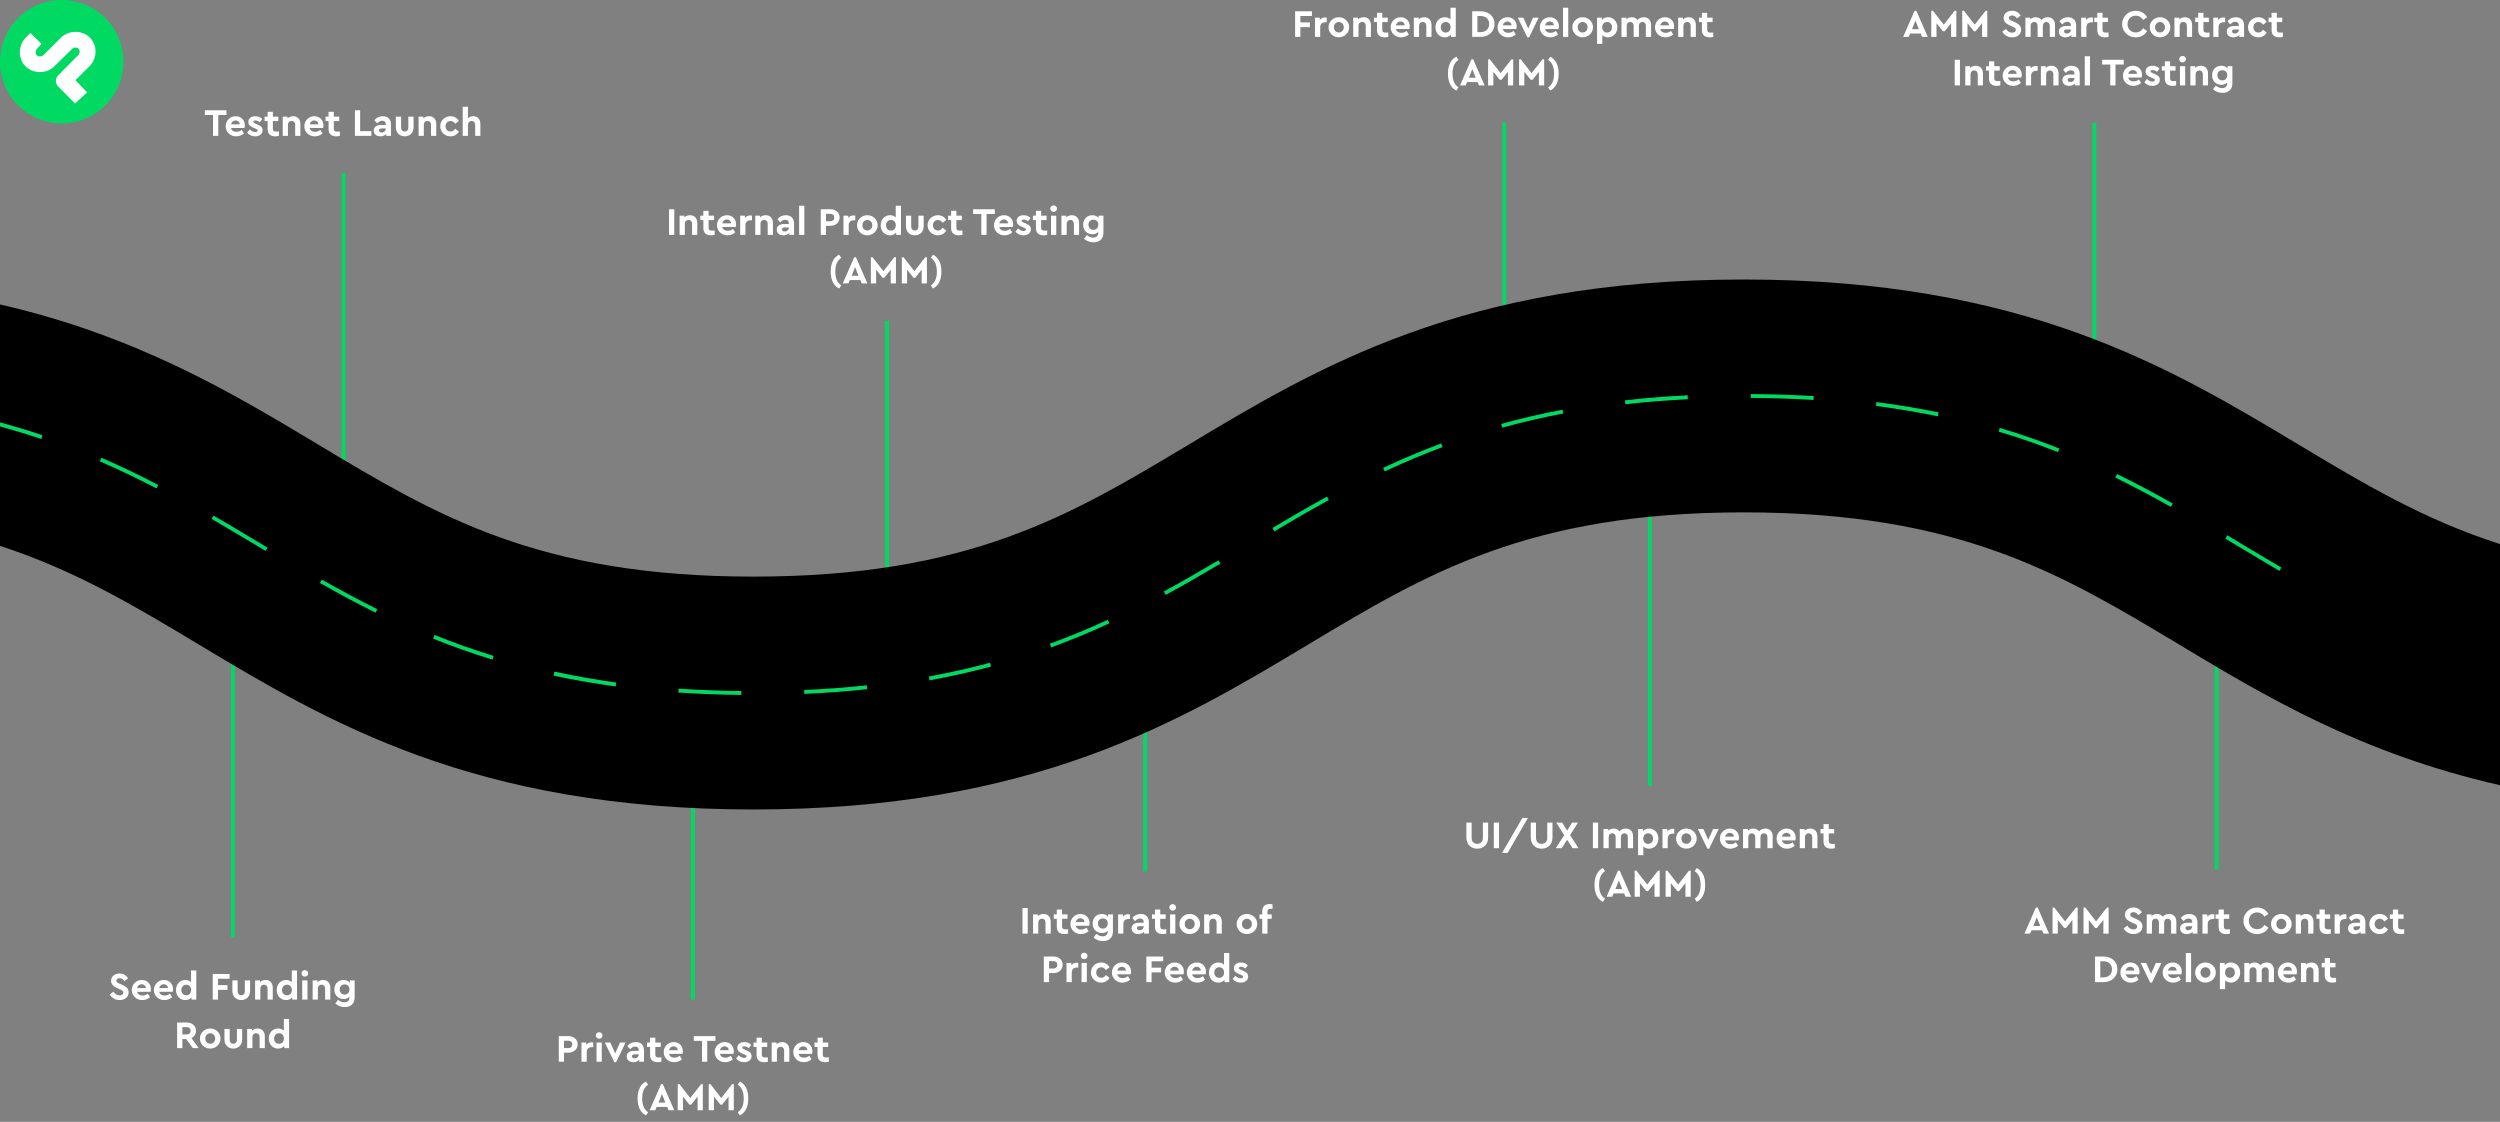 <?xml version="1.0" encoding="UTF-8" standalone="no"?>
<svg
   width="1288"
   height="578"
   viewBox="0 0 1288 578"
   fill="none"
   version="1.1"
   id="svg868"
   sodipodi:docname="road-map-asset.svg"
   inkscape:version="1.1.1 (c3084ef, 2021-09-22)"
   xmlns:inkscape="http://www.inkscape.org/namespaces/inkscape"
   xmlns:sodipodi="http://sodipodi.sourceforge.net/DTD/sodipodi-0.dtd"
   xmlns="http://www.w3.org/2000/svg"
   xmlns:svg="http://www.w3.org/2000/svg">
  <rect x="0" y="0" width="1288" height="578" fill="#808080" stroke="none"/>
  <defs
     id="defs872" />
  <sodipodi:namedview
     id="namedview870"
     pagecolor="#ffffff"
     bordercolor="#666666"
     borderopacity="1.0"
     inkscape:pageshadow="2"
     inkscape:pageopacity="0.0"
     inkscape:pagecheckerboard="0"
     showgrid="false"
     inkscape:zoom="0.3939232"
     inkscape:cx="321.12859"
     inkscape:cy="341.43712"
     inkscape:window-width="1681"
     inkscape:window-height="969"
     inkscape:window-x="0"
     inkscape:window-y="38"
     inkscape:window-maximized="0"
     inkscape:current-layer="svg868" />
  <path
     d="M356 358.287V515H358V358C357.344 358.173 356.674 358.269 356 358.287Z"
     fill="#00DA63"
     id="path824" />
  <path
     d="M287.885 547H290.585V542.34H292.845C295.605 542.34 297.605 540.58 297.605 538.06C297.605 535.52 295.605 533.8 292.845 533.8H287.885V547ZM290.585 539.98V536.18H292.845C294.065 536.18 294.845 536.94 294.845 538.06C294.845 539.2 294.105 539.98 292.845 539.98H290.585ZM305.66 537.1C305.4 537.02 305.12 536.98 304.78 536.98C303.68 536.98 302.72 537.46 302.06 538.28V537.1H299.58V547H302.28V542.06C302.28 540.36 303.32 539.48 304.94 539.48H305.66V537.1ZM307.334 547H310.034V537.1H307.334V547ZM306.954 533.5C306.954 534.44 307.714 535.16 308.674 535.16C309.634 535.16 310.414 534.44 310.414 533.5C310.414 532.54 309.634 531.82 308.674 531.82C307.714 531.82 306.954 532.54 306.954 533.5ZM319.445 537.1L316.945 542.7L314.445 537.1H311.605L316.505 547.24H317.405L322.305 537.1H319.445ZM331.786 541.12C331.786 538.38 330.126 536.88 327.546 536.88C325.806 536.88 324.366 537.56 323.226 538.92L324.626 540.58C325.506 539.64 326.226 539.22 327.246 539.22C328.446 539.22 329.086 539.86 329.086 540.96V541.4H326.606C324.306 541.4 322.866 542.5 322.866 544.28C322.866 546.02 324.186 547.24 326.286 547.24C327.546 547.24 328.586 546.78 329.306 546.04V547H331.786V541.12ZM329.086 543.3C329.086 544.44 328.186 545.26 327.006 545.26C326.146 545.26 325.586 544.84 325.586 544.18C325.586 543.52 326.086 543.18 326.966 543.18H329.086V543.3ZM340.745 544.74C340.045 544.8 339.625 544.82 339.465 544.82C338.185 544.82 337.625 544.4 337.625 543.28V539.38H340.425V537.1H337.625V534.6H334.925V537.1H333.365V539.38H334.925V543.52C334.925 546 336.385 547.24 338.885 547.24C339.485 547.24 340.105 547.16 340.745 547V544.74ZM351.61 542.96C351.73 542.46 351.79 541.96 351.79 541.48C351.79 538.9 349.87 536.88 347.13 536.88C344.27 536.82 341.89 539.2 341.95 542.06C341.89 544.92 344.31 547.3 347.37 547.24C348.83 547.24 350.15 546.74 351.33 545.76L350.21 543.92C349.35 544.58 348.43 544.92 347.45 544.92C346.01 544.92 344.99 544.22 344.67 542.96H351.61ZM344.67 541.06C344.97 539.84 345.89 539.06 347.03 539.06C348.21 539.06 349.15 539.84 349.17 541.06H344.67ZM361.666 547H364.366V536.24H368.606V533.8H357.446V536.24H361.666V547ZM377.86 542.96C377.98 542.46 378.04 541.96 378.04 541.48C378.04 538.9 376.12 536.88 373.38 536.88C370.52 536.82 368.14 539.2 368.2 542.06C368.14 544.92 370.56 547.3 373.62 547.24C375.08 547.24 376.4 546.74 377.58 545.76L376.46 543.92C375.6 544.58 374.68 544.92 373.7 544.92C372.26 544.92 371.24 544.22 370.92 542.96H377.86ZM370.92 541.06C371.22 539.84 372.14 539.06 373.28 539.06C374.46 539.06 375.4 539.84 375.42 541.06H370.92ZM379.247 545.32C380.147 546.52 381.607 547.24 383.347 547.24C384.467 547.24 385.387 546.96 386.107 546.4C386.847 545.84 387.207 545.06 387.207 544.08C387.207 542.62 386.347 541.84 384.427 541.06L383.467 540.66C382.687 540.34 382.427 540.16 382.427 539.78C382.427 539.32 382.827 539.08 383.487 539.08C384.307 539.08 385.047 539.4 385.707 540.02L387.067 538.36C386.167 537.38 384.987 536.88 383.507 536.88C381.347 536.88 379.867 537.98 379.867 539.84C379.867 541.3 380.747 542.12 382.567 542.86L383.627 543.3C384.367 543.62 384.647 543.78 384.647 544.2C384.647 544.74 384.107 545.02 383.387 545.02C382.407 545.02 381.467 544.58 380.607 543.68L379.247 545.32ZM395.608 544.74C394.908 544.8 394.488 544.82 394.328 544.82C393.048 544.82 392.488 544.4 392.488 543.28V539.38H395.288V537.1H392.488V534.6H389.788V537.1H388.228V539.38H389.788V543.52C389.788 546 391.248 547.24 393.748 547.24C394.348 547.24 394.968 547.16 395.608 547V544.74ZM406.669 540.86C406.669 538.46 405.249 536.88 402.949 536.88C401.769 536.88 400.749 537.3 400.049 538V537.1H397.569V547H400.269V541.22C400.269 540.08 401.049 539.3 402.149 539.3C403.249 539.3 403.989 540.08 403.989 541.22V547H406.669V540.86ZM418.368 542.96C418.488 542.46 418.548 541.96 418.548 541.48C418.548 538.9 416.628 536.88 413.888 536.88C411.028 536.82 408.648 539.2 408.708 542.06C408.648 544.92 411.068 547.3 414.128 547.24C415.588 547.24 416.908 546.74 418.088 545.76L416.968 543.92C416.108 544.58 415.188 544.92 414.208 544.92C412.768 544.92 411.748 544.22 411.428 542.96H418.368ZM411.428 541.06C411.728 539.84 412.648 539.06 413.788 539.06C414.968 539.06 415.908 539.84 415.928 541.06H411.428ZM427.014 544.74C426.314 544.8 425.894 544.82 425.734 544.82C424.454 544.82 423.894 544.4 423.894 543.28V539.38H426.694V537.1H423.894V534.6H421.194V537.1H419.634V539.38H421.194V543.52C421.194 546 422.654 547.24 425.154 547.24C425.754 547.24 426.374 547.16 427.014 547V544.74ZM328.487 565.94C328.487 570.6 330.287 573.5 332.847 574.64L333.907 573.02C332.067 571.8 330.847 569.7 330.847 565.94C330.847 562.16 332.067 560.06 333.907 558.84L332.847 557.22C330.287 558.36 328.487 561.24 328.487 565.94ZM344.472 572H347.372L341.492 558.56H340.592L334.692 572H337.592L338.332 570.28H343.732L344.472 572ZM342.792 568.06H339.272L341.032 563.6L342.792 568.06ZM361.214 558.56L355.634 565.7L350.054 558.56H349.174V572H351.874V564.96L355.194 569.12H356.074L359.394 564.96V572H362.094V558.56H361.214ZM377.171 558.56L371.591 565.7L366.011 558.56H365.131V572H367.831V564.96L371.151 569.12H372.031L375.351 564.96V572H378.051V558.56H377.171ZM381.168 574.64C382.428 574.06 383.468 573.06 384.288 571.62C385.108 570.16 385.508 568.28 385.508 565.94C385.508 563.6 385.108 561.7 384.288 560.26C383.468 558.8 382.428 557.8 381.168 557.22L380.088 558.84C381.948 560.06 383.168 562.16 383.168 565.94C383.168 569.7 381.928 571.8 380.088 573.02L381.168 574.64Z"
     fill="white"
     id="path826" />
  <path
     d="M119 326.287V483H121V326C120.344 326.173 119.674 326.269 119 326.287Z"
     fill="#00DA63"
     id="path828" />
  <path
     d="M56.547 512.32C57.567 514.1 59.407 515.24 61.647 515.24C64.287 515.24 66.267 513.7 66.267 511.28C66.267 509.5 65.227 508.4 63.007 507.42L61.507 506.76C60.387 506.26 59.967 505.94 59.967 505.24C59.967 504.42 60.667 503.96 61.607 503.96C62.607 503.96 63.447 504.46 64.127 505.48L65.967 504.06C65.147 502.54 63.627 501.56 61.607 501.56C59.107 501.56 57.227 503.04 57.227 505.3C57.227 507.06 58.407 508.2 60.427 509.1L61.847 509.74C63.107 510.32 63.527 510.6 63.527 511.38C63.527 512.28 62.827 512.84 61.647 512.84C60.207 512.84 59.267 512.1 58.407 510.92L56.547 512.32ZM77.559 510.96C77.679 510.46 77.739 509.96 77.739 509.48C77.739 506.9 75.819 504.88 73.079 504.88C70.219 504.82 67.839 507.2 67.899 510.06C67.839 512.92 70.259 515.3 73.319 515.24C74.779 515.24 76.099 514.74 77.279 513.76L76.159 511.92C75.299 512.58 74.379 512.92 73.399 512.92C71.959 512.92 70.939 512.22 70.619 510.96H77.559ZM70.619 509.06C70.919 507.84 71.839 507.06 72.979 507.06C74.159 507.06 75.099 507.84 75.119 509.06H70.619ZM88.946 510.96C89.066 510.46 89.126 509.96 89.126 509.48C89.126 506.9 87.206 504.88 84.466 504.88C81.606 504.82 79.226 507.2 79.286 510.06C79.226 512.92 81.646 515.3 84.706 515.24C86.166 515.24 87.486 514.74 88.666 513.76L87.546 511.92C86.686 512.58 85.766 512.92 84.786 512.92C83.346 512.92 82.326 512.22 82.006 510.96H88.946ZM82.006 509.06C82.306 507.84 83.226 507.06 84.366 507.06C85.546 507.06 86.486 507.84 86.506 509.06H82.006ZM98.433 500V506.06C97.713 505.28 96.733 504.88 95.473 504.88C92.713 504.88 90.673 507.08 90.673 510.06C90.673 513.04 92.713 515.24 95.473 515.24C96.833 515.24 97.993 514.72 98.653 513.78V515H101.133V500H98.433ZM98.473 510.06C98.473 511.84 97.333 512.78 95.973 512.78C94.513 512.78 93.413 511.7 93.413 510.04C93.413 508.42 94.533 507.32 95.973 507.32C97.333 507.32 98.473 508.3 98.473 510.06ZM109.596 515H112.296V509.98H117.196V507.54H112.296V504.24H118.276V501.8H109.596V515ZM119.726 510.64C119.726 513.4 121.666 515.24 124.306 515.24C126.886 515.24 128.846 513.4 128.846 510.64V505.1H126.146V510.86C126.146 512 125.346 512.76 124.306 512.76C123.206 512.76 122.426 512 122.426 510.86V505.1H119.726V510.64ZM140.528 508.86C140.528 506.46 139.108 504.88 136.808 504.88C135.628 504.88 134.608 505.3 133.908 506V505.1H131.428V515H134.128V509.22C134.128 508.08 134.908 507.3 136.008 507.3C137.108 507.3 137.848 508.08 137.848 509.22V515H140.528V508.86ZM150.327 500V506.06C149.607 505.28 148.627 504.88 147.367 504.88C144.607 504.88 142.567 507.08 142.567 510.06C142.567 513.04 144.607 515.24 147.367 515.24C148.727 515.24 149.887 514.72 150.547 513.78V515H153.027V500H150.327ZM150.367 510.06C150.367 511.84 149.227 512.78 147.867 512.78C146.407 512.78 145.307 511.7 145.307 510.04C145.307 508.42 146.427 507.32 147.867 507.32C149.227 507.32 150.367 508.3 150.367 510.06ZM155.705 515H158.405V505.1H155.705V515ZM155.325 501.5C155.325 502.44 156.085 503.16 157.045 503.16C158.005 503.16 158.785 502.44 158.785 501.5C158.785 500.54 158.005 499.82 157.045 499.82C156.085 499.82 155.325 500.54 155.325 501.5ZM170.176 508.86C170.176 506.46 168.756 504.88 166.456 504.88C165.276 504.88 164.256 505.3 163.556 506V505.1H161.076V515H163.776V509.22C163.776 508.08 164.556 507.3 165.656 507.3C166.756 507.3 167.496 508.08 167.496 509.22V515H170.176V508.86ZM180.236 505.1V506.34C179.536 505.4 178.416 504.88 176.996 504.88C174.296 504.88 172.256 506.84 172.256 509.78C172.256 512.68 174.256 514.7 176.996 514.7C178.256 514.7 179.296 514.3 180.016 513.52V514.06C180.016 515.6 178.976 516.4 177.376 516.4C176.176 516.4 175.256 515.94 174.156 515.12L172.736 517C174.116 518.22 175.736 518.84 177.596 518.84C180.696 518.84 182.716 517.12 182.716 513.9V505.1H180.236ZM180.056 509.74C180.056 511.44 178.916 512.42 177.556 512.42C176.116 512.42 174.996 511.36 174.996 509.76C174.996 508.16 176.096 507.18 177.556 507.18C178.936 507.18 180.056 508.04 180.056 509.74ZM102.387 540L98.647 534.82C100.087 534.1 100.967 532.74 100.967 531.06C100.967 528.52 98.967 526.8 96.207 526.8H91.247V540H93.947V535.34H95.927L99.347 540H102.387ZM93.947 529.18H96.207C97.427 529.18 98.207 529.94 98.207 531.06C98.207 532.2 97.467 532.96 96.207 532.96H93.947V529.18ZM103.007 535.04C102.947 537.86 105.387 540.28 108.287 540.22C111.187 540.28 113.687 537.86 113.627 535.04C113.687 532.22 111.207 529.84 108.307 529.88C105.407 529.82 102.947 532.22 103.007 535.04ZM110.867 535.06C110.867 536.6 109.767 537.74 108.307 537.74C106.807 537.74 105.747 536.6 105.747 535.06C105.747 533.48 106.807 532.34 108.307 532.34C109.767 532.34 110.867 533.52 110.867 535.06ZM115.635 535.64C115.635 538.4 117.575 540.24 120.215 540.24C122.795 540.24 124.755 538.4 124.755 535.64V530.1H122.055V535.86C122.055 537 121.255 537.76 120.215 537.76C119.115 537.76 118.335 537 118.335 535.86V530.1H115.635V535.64ZM136.436 533.86C136.436 531.46 135.016 529.88 132.716 529.88C131.536 529.88 130.516 530.3 129.816 531V530.1H127.336V540H130.036V534.22C130.036 533.08 130.816 532.3 131.916 532.3C133.016 532.3 133.756 533.08 133.756 534.22V540H136.436V533.86ZM146.235 525V531.06C145.515 530.28 144.535 529.88 143.275 529.88C140.515 529.88 138.475 532.08 138.475 535.06C138.475 538.04 140.515 540.24 143.275 540.24C144.635 540.24 145.795 539.72 146.455 538.78V540H148.935V525H146.235ZM146.275 535.06C146.275 536.84 145.135 537.78 143.775 537.78C142.315 537.78 141.215 536.7 141.215 535.04C141.215 533.42 142.335 532.32 143.775 532.32C145.135 532.32 146.275 533.3 146.275 535.06Z"
     fill="white"
     id="path830" />
  <path
     d="M1141 291.287V448H1143V291C1142.34 291.173 1141.67 291.269 1141 291.287V291.287Z"
     fill="#00DA63"
     id="path832" />
  <path
     d="M1052.78 481H1055.68L1049.8 467.56H1048.9L1043 481H1045.9L1046.64 479.28H1052.04L1052.78 481ZM1051.1 477.06H1047.58L1049.34 472.6L1051.1 477.06ZM1069.52 467.56L1063.94 474.7L1058.36 467.56H1057.48V481H1060.18V473.96L1063.5 478.12H1064.38L1067.7 473.96V481H1070.4V467.56H1069.52ZM1085.48 467.56L1079.9 474.7L1074.32 467.56H1073.44V481H1076.14V473.96L1079.46 478.12H1080.34L1083.66 473.96V481H1086.36V467.56H1085.48ZM1094.08 478.32C1095.1 480.1 1096.94 481.24 1099.18 481.24C1101.82 481.24 1103.8 479.7 1103.8 477.28C1103.8 475.5 1102.76 474.4 1100.54 473.42L1099.04 472.76C1097.92 472.26 1097.5 471.94 1097.5 471.24C1097.5 470.42 1098.2 469.96 1099.14 469.96C1100.14 469.96 1100.98 470.46 1101.66 471.48L1103.5 470.06C1102.68 468.54 1101.16 467.56 1099.14 467.56C1096.64 467.56 1094.76 469.04 1094.76 471.3C1094.76 473.06 1095.94 474.2 1097.96 475.1L1099.38 475.74C1100.64 476.32 1101.06 476.6 1101.06 477.38C1101.06 478.28 1100.36 478.84 1099.18 478.84C1097.74 478.84 1096.8 478.1 1095.94 476.92L1094.08 478.32ZM1121.25 474.86C1121.25 472.46 1119.83 470.88 1117.51 470.88C1116.15 470.88 1114.99 471.42 1114.21 472.3C1113.55 471.36 1112.57 470.88 1111.27 470.88C1110.13 470.88 1109.13 471.28 1108.47 471.98V471.1H1105.99V481H1108.69V475.24C1108.69 474.06 1109.41 473.32 1110.51 473.32C1111.57 473.32 1112.27 474.06 1112.27 475.24V481H1114.97V475.18C1114.97 474.08 1115.73 473.32 1116.79 473.32C1117.85 473.32 1118.55 474.06 1118.55 475.24V481H1121.25V474.86ZM1132.12 475.12C1132.12 472.38 1130.46 470.88 1127.88 470.88C1126.14 470.88 1124.7 471.56 1123.56 472.92L1124.96 474.58C1125.84 473.64 1126.56 473.22 1127.58 473.22C1128.78 473.22 1129.42 473.86 1129.42 474.96V475.4H1126.94C1124.64 475.4 1123.2 476.5 1123.2 478.28C1123.2 480.02 1124.52 481.24 1126.62 481.24C1127.88 481.24 1128.92 480.78 1129.64 480.04V481H1132.12V475.12ZM1129.42 477.3C1129.42 478.44 1128.52 479.26 1127.34 479.26C1126.48 479.26 1125.92 478.84 1125.92 478.18C1125.92 477.52 1126.42 477.18 1127.3 477.18H1129.42V477.3ZM1140.8 471.1C1140.54 471.02 1140.26 470.98 1139.92 470.98C1138.82 470.98 1137.86 471.46 1137.2 472.28V471.1H1134.72V481H1137.42V476.06C1137.42 474.36 1138.46 473.48 1140.08 473.48H1140.8V471.1ZM1148.84 478.74C1148.14 478.8 1147.72 478.82 1147.56 478.82C1146.28 478.82 1145.72 478.4 1145.72 477.28V473.38H1148.52V471.1H1145.72V468.6H1143.02V471.1H1141.46V473.38H1143.02V477.52C1143.02 480 1144.48 481.24 1146.98 481.24C1147.58 481.24 1148.2 481.16 1148.84 481V478.74ZM1155.82 474.4C1155.74 478.18 1158.98 481.32 1162.84 481.24C1165.38 481.24 1167.54 480.02 1168.68 477.96L1166.64 476.52C1165.7 478 1164.44 478.74 1162.86 478.74C1160.4 478.74 1158.6 476.94 1158.6 474.42C1158.6 471.9 1160.4 470.06 1162.86 470.06C1164.44 470.06 1165.7 470.8 1166.64 472.28L1168.68 470.84C1167.5 468.78 1165.36 467.56 1162.86 467.56C1159.02 467.48 1155.76 470.62 1155.82 474.4ZM1170.04 476.04C1169.98 478.86 1172.42 481.28 1175.32 481.22C1178.22 481.28 1180.72 478.86 1180.66 476.04C1180.72 473.22 1178.24 470.84 1175.34 470.88C1172.44 470.82 1169.98 473.22 1170.04 476.04ZM1177.9 476.06C1177.9 477.6 1176.8 478.74 1175.34 478.74C1173.84 478.74 1172.78 477.6 1172.78 476.06C1172.78 474.48 1173.84 473.34 1175.34 473.34C1176.8 473.34 1177.9 474.52 1177.9 476.06ZM1191.87 474.86C1191.87 472.46 1190.45 470.88 1188.15 470.88C1186.97 470.88 1185.95 471.3 1185.25 472V471.1H1182.77V481H1185.47V475.22C1185.47 474.08 1186.25 473.3 1187.35 473.3C1188.45 473.3 1189.19 474.08 1189.19 475.22V481H1191.87V474.86ZM1200.83 478.74C1200.13 478.8 1199.71 478.82 1199.55 478.82C1198.27 478.82 1197.71 478.4 1197.71 477.28V473.38H1200.51V471.1H1197.71V468.6H1195.01V471.1H1193.45V473.38H1195.01V477.52C1195.01 480 1196.47 481.24 1198.97 481.24C1199.57 481.24 1200.19 481.16 1200.83 481V478.74ZM1208.87 471.1C1208.61 471.02 1208.33 470.98 1207.99 470.98C1206.89 470.98 1205.93 471.46 1205.27 472.28V471.1H1202.79V481H1205.49V476.06C1205.49 474.36 1206.53 473.48 1208.15 473.48H1208.87V471.1ZM1218.65 475.12C1218.65 472.38 1216.99 470.88 1214.41 470.88C1212.67 470.88 1211.23 471.56 1210.09 472.92L1211.49 474.58C1212.37 473.64 1213.09 473.22 1214.11 473.22C1215.31 473.22 1215.95 473.86 1215.95 474.96V475.4H1213.47C1211.17 475.4 1209.73 476.5 1209.73 478.28C1209.73 480.02 1211.05 481.24 1213.15 481.24C1214.41 481.24 1215.45 480.78 1216.17 480.04V481H1218.65V475.12ZM1215.95 477.3C1215.95 478.44 1215.05 479.26 1213.87 479.26C1213.01 479.26 1212.45 478.84 1212.45 478.18C1212.45 477.52 1212.95 477.18 1213.83 477.18H1215.95V477.3ZM1220.69 476.04C1220.65 478.9 1223.09 481.3 1225.99 481.24C1227.91 481.24 1229.43 480.3 1230.29 478.78L1228.41 477.34C1227.77 478.24 1227.05 478.76 1226.03 478.76C1224.51 478.76 1223.43 477.62 1223.43 476.04C1223.43 474.5 1224.51 473.34 1226.03 473.34C1227.07 473.34 1227.79 473.88 1228.41 474.78L1230.29 473.32C1229.43 471.8 1227.93 470.88 1225.99 470.88C1223.05 470.88 1220.69 473.14 1220.69 476.04ZM1238.64 478.74C1237.94 478.8 1237.52 478.82 1237.36 478.82C1236.08 478.82 1235.52 478.4 1235.52 477.28V473.38H1238.32V471.1H1235.52V468.6H1232.82V471.1H1231.26V473.38H1232.82V477.52C1232.82 480 1234.28 481.24 1236.78 481.24C1237.38 481.24 1238 481.16 1238.64 481V478.74ZM1079.36 506H1083.68C1087.86 506.06 1090.94 503.18 1090.88 499.36C1090.94 495.46 1087.86 492.76 1083.68 492.8H1079.36V506ZM1082.06 503.56V495.24H1083.66C1086.36 495.24 1088.1 496.8 1088.1 499.36C1088.1 501.9 1086.32 503.56 1083.66 503.56H1082.06ZM1102.08 501.96C1102.2 501.46 1102.26 500.96 1102.26 500.48C1102.26 497.9 1100.34 495.88 1097.6 495.88C1094.74 495.82 1092.36 498.2 1092.42 501.06C1092.36 503.92 1094.78 506.3 1097.84 506.24C1099.3 506.24 1100.62 505.74 1101.8 504.76L1100.68 502.92C1099.82 503.58 1098.9 503.92 1097.92 503.92C1096.48 503.92 1095.46 503.22 1095.14 501.96H1102.08ZM1095.14 500.06C1095.44 498.84 1096.36 498.06 1097.5 498.06C1098.68 498.06 1099.62 498.84 1099.64 500.06H1095.14ZM1110.72 496.1L1108.22 501.7L1105.72 496.1H1102.88L1107.78 506.24H1108.68L1113.58 496.1H1110.72ZM1123.86 501.96C1123.98 501.46 1124.04 500.96 1124.04 500.48C1124.04 497.9 1122.12 495.88 1119.38 495.88C1116.52 495.82 1114.14 498.2 1114.2 501.06C1114.14 503.92 1116.56 506.3 1119.62 506.24C1121.08 506.24 1122.4 505.74 1123.58 504.76L1122.46 502.92C1121.6 503.58 1120.68 503.92 1119.7 503.92C1118.26 503.92 1117.24 503.22 1116.92 501.96H1123.86ZM1116.92 500.06C1117.22 498.84 1118.14 498.06 1119.28 498.06C1120.46 498.06 1121.4 498.84 1121.42 500.06H1116.92ZM1126.15 506H1128.85V491H1126.15V506ZM1130.96 501.04C1130.9 503.86 1133.34 506.28 1136.24 506.22C1139.14 506.28 1141.64 503.86 1141.58 501.04C1141.64 498.22 1139.16 495.84 1136.26 495.88C1133.36 495.82 1130.9 498.22 1130.96 501.04ZM1138.82 501.06C1138.82 502.6 1137.72 503.74 1136.26 503.74C1134.76 503.74 1133.7 502.6 1133.7 501.06C1133.7 499.48 1134.76 498.34 1136.26 498.34C1137.72 498.34 1138.82 499.52 1138.82 501.06ZM1154.15 501.04C1154.15 498.08 1152.11 495.88 1149.35 495.88C1147.99 495.88 1146.83 496.4 1146.17 497.34V496.1H1143.69V509.6H1146.39V505.04C1147.11 505.82 1148.15 506.24 1149.35 506.24C1152.11 506.24 1154.15 504 1154.15 501.04ZM1151.41 501.06C1151.41 502.68 1150.29 503.78 1148.85 503.78C1147.47 503.78 1146.35 502.8 1146.35 501.04C1146.35 499.26 1147.49 498.32 1148.85 498.32C1150.31 498.32 1151.41 499.4 1151.41 501.06ZM1171.53 499.86C1171.53 497.46 1170.11 495.88 1167.79 495.88C1166.43 495.88 1165.27 496.42 1164.49 497.3C1163.83 496.36 1162.85 495.88 1161.55 495.88C1160.41 495.88 1159.41 496.28 1158.75 496.98V496.1H1156.27V506H1158.97V500.24C1158.97 499.06 1159.69 498.32 1160.79 498.32C1161.85 498.32 1162.55 499.06 1162.55 500.24V506H1165.25V500.18C1165.25 499.08 1166.01 498.32 1167.07 498.32C1168.13 498.32 1168.83 499.06 1168.83 500.24V506H1171.53V499.86ZM1183.2 501.96C1183.32 501.46 1183.38 500.96 1183.38 500.48C1183.38 497.9 1181.46 495.88 1178.72 495.88C1175.86 495.82 1173.48 498.2 1173.54 501.06C1173.48 503.92 1175.9 506.3 1178.96 506.24C1180.42 506.24 1181.74 505.74 1182.92 504.76L1181.8 502.92C1180.94 503.58 1180.02 503.92 1179.04 503.92C1177.6 503.92 1176.58 503.22 1176.26 501.96H1183.2ZM1176.26 500.06C1176.56 498.84 1177.48 498.06 1178.62 498.06C1179.8 498.06 1180.74 498.84 1180.76 500.06H1176.26ZM1194.58 499.86C1194.58 497.46 1193.16 495.88 1190.86 495.88C1189.68 495.88 1188.66 496.3 1187.96 497V496.1H1185.48V506H1188.18V500.22C1188.18 499.08 1188.96 498.3 1190.06 498.3C1191.16 498.3 1191.9 499.08 1191.9 500.22V506H1194.58V499.86ZM1203.54 503.74C1202.84 503.8 1202.42 503.82 1202.26 503.82C1200.98 503.82 1200.42 503.4 1200.42 502.28V498.38H1203.22V496.1H1200.42V493.6H1197.72V496.1H1196.16V498.38H1197.72V502.52C1197.72 505 1199.18 506.24 1201.68 506.24C1202.28 506.24 1202.9 506.16 1203.54 506V503.74Z"
     fill="white"
     id="path834" />
  <path
     d="M849 248.287V405H851V248C850.344 248.173 849.674 248.269 849 248.287Z"
     fill="#00DA63"
     id="path836" />
  <path
     d="M755.482 431.54C755.482 435.04 757.842 437.24 761.082 437.24C764.282 437.24 766.682 435.04 766.682 431.54V423.8H763.982V431.74C763.982 433.66 762.822 434.74 761.082 434.74C759.382 434.74 758.182 433.66 758.182 431.74V423.8H755.482V431.54ZM769.606 437H772.306V423.8H769.606V437ZM773.869 439.42H776.729L787.189 421.4H784.329L773.869 439.42ZM788.646 431.54C788.646 435.04 791.006 437.24 794.246 437.24C797.446 437.24 799.846 435.04 799.846 431.54V423.8H797.146V431.74C797.146 433.66 795.986 434.74 794.246 434.74C792.546 434.74 791.346 433.66 791.346 431.74V423.8H788.646V431.54ZM813.25 437L808.91 430.28L812.97 423.8H809.91L807.39 427.96L804.85 423.8H801.77L805.89 430.28L801.51 437H804.59L807.39 432.62L810.19 437H813.25ZM820.661 437H823.361V423.8H820.661V437ZM841.366 430.86C841.366 428.46 839.946 426.88 837.626 426.88C836.266 426.88 835.106 427.42 834.326 428.3C833.666 427.36 832.686 426.88 831.386 426.88C830.246 426.88 829.246 427.28 828.586 427.98V427.1H826.106V437H828.806V431.24C828.806 430.06 829.526 429.32 830.626 429.32C831.686 429.32 832.386 430.06 832.386 431.24V437H835.086V431.18C835.086 430.08 835.846 429.32 836.906 429.32C837.966 429.32 838.666 430.06 838.666 431.24V437H841.366V430.86ZM854.398 432.04C854.398 429.08 852.358 426.88 849.598 426.88C848.238 426.88 847.078 427.4 846.418 428.34V427.1H843.938V440.6H846.638V436.04C847.358 436.82 848.398 437.24 849.598 437.24C852.358 437.24 854.398 435 854.398 432.04ZM851.658 432.06C851.658 433.68 850.538 434.78 849.098 434.78C847.718 434.78 846.598 433.8 846.598 432.04C846.598 430.26 847.738 429.32 849.098 429.32C850.558 429.32 851.658 430.4 851.658 432.06ZM862.596 427.1C862.336 427.02 862.056 426.98 861.716 426.98C860.616 426.98 859.656 427.46 858.996 428.28V427.1H856.516V437H859.216V432.06C859.216 430.36 860.256 429.48 861.876 429.48H862.596V427.1ZM863.514 432.04C863.454 434.86 865.894 437.28 868.794 437.22C871.694 437.28 874.194 434.86 874.134 432.04C874.194 429.22 871.714 426.84 868.814 426.88C865.914 426.82 863.454 429.22 863.514 432.04ZM871.374 432.06C871.374 433.6 870.274 434.74 868.814 434.74C867.314 434.74 866.254 433.6 866.254 432.06C866.254 430.48 867.314 429.34 868.814 429.34C870.274 429.34 871.374 430.52 871.374 432.06ZM882.592 427.1L880.092 432.7L877.592 427.1H874.752L879.652 437.24H880.552L885.452 427.1H882.592ZM895.733 432.96C895.853 432.46 895.913 431.96 895.913 431.48C895.913 428.9 893.993 426.88 891.253 426.88C888.393 426.82 886.013 429.2 886.073 432.06C886.013 434.92 888.433 437.3 891.493 437.24C892.953 437.24 894.273 436.74 895.453 435.76L894.333 433.92C893.473 434.58 892.553 434.92 891.573 434.92C890.133 434.92 889.113 434.22 888.793 432.96H895.733ZM888.793 431.06C889.093 429.84 890.013 429.06 891.153 429.06C892.333 429.06 893.273 429.84 893.293 431.06H888.793ZM913.28 430.86C913.28 428.46 911.86 426.88 909.54 426.88C908.18 426.88 907.02 427.42 906.24 428.3C905.58 427.36 904.6 426.88 903.3 426.88C902.16 426.88 901.16 427.28 900.5 427.98V427.1H898.02V437H900.72V431.24C900.72 430.06 901.44 429.32 902.54 429.32C903.6 429.32 904.3 430.06 904.3 431.24V437H907V431.18C907 430.08 907.76 429.32 908.82 429.32C909.88 429.32 910.58 430.06 910.58 431.24V437H913.28V430.86ZM924.952 432.96C925.072 432.46 925.132 431.96 925.132 431.48C925.132 428.9 923.212 426.88 920.472 426.88C917.612 426.82 915.232 429.2 915.292 432.06C915.232 434.92 917.652 437.3 920.712 437.24C922.172 437.24 923.492 436.74 924.672 435.76L923.552 433.92C922.692 434.58 921.772 434.92 920.792 434.92C919.352 434.92 918.332 434.22 918.012 432.96H924.952ZM918.012 431.06C918.312 429.84 919.232 429.06 920.372 429.06C921.552 429.06 922.492 429.84 922.512 431.06H918.012ZM936.338 430.86C936.338 428.46 934.918 426.88 932.618 426.88C931.438 426.88 930.418 427.3 929.718 428V427.1H927.238V437H929.938V431.22C929.938 430.08 930.718 429.3 931.818 429.3C932.918 429.3 933.658 430.08 933.658 431.22V437H936.338V430.86ZM945.298 434.74C944.598 434.8 944.178 434.82 944.018 434.82C942.738 434.82 942.178 434.4 942.178 433.28V429.38H944.978V427.1H942.178V424.6H939.478V427.1H937.918V429.38H939.478V433.52C939.478 436 940.938 437.24 943.438 437.24C944.038 437.24 944.658 437.16 945.298 437V434.74ZM821.487 455.94C821.487 460.6 823.287 463.5 825.847 464.64L826.907 463.02C825.067 461.8 823.847 459.7 823.847 455.94C823.847 452.16 825.067 450.06 826.907 448.84L825.847 447.22C823.287 448.36 821.487 451.24 821.487 455.94ZM837.472 462H840.372L834.492 448.56H833.592L827.692 462H830.592L831.332 460.28H836.732L837.472 462ZM835.792 458.06H832.272L834.032 453.6L835.792 458.06ZM854.214 448.56L848.634 455.7L843.054 448.56H842.174V462H844.874V454.96L848.194 459.12H849.074L852.394 454.96V462H855.094V448.56H854.214ZM870.171 448.56L864.591 455.7L859.011 448.56H858.131V462H860.831V454.96L864.151 459.12H865.031L868.351 454.96V462H871.051V448.56H870.171ZM874.168 464.64C875.428 464.06 876.468 463.06 877.288 461.62C878.108 460.16 878.508 458.28 878.508 455.94C878.508 453.6 878.108 451.7 877.288 450.26C876.468 448.8 875.428 447.8 874.168 447.22L873.088 448.84C874.948 450.06 876.168 452.16 876.168 455.94C876.168 459.7 874.928 461.8 873.088 463.02L874.168 464.64Z"
     fill="white"
     id="path838" />
  <path
     d="M589 309.256V449H591V309C590.344 309.154 589.674 309.24 589 309.256Z"
     fill="#00DA63"
     id="path840" />
  <path
     d="M526.784 481H529.484V467.8H526.784V481ZM541.329 474.86C541.329 472.46 539.909 470.88 537.609 470.88C536.429 470.88 535.409 471.3 534.709 472V471.1H532.229V481H534.929V475.22C534.929 474.08 535.709 473.3 536.809 473.3C537.909 473.3 538.649 474.08 538.649 475.22V481H541.329V474.86ZM550.288 478.74C549.588 478.8 549.168 478.82 549.008 478.82C547.728 478.82 547.168 478.4 547.168 477.28V473.38H549.968V471.1H547.168V468.6H544.468V471.1H542.908V473.38H544.468V477.52C544.468 480 545.928 481.24 548.428 481.24C549.028 481.24 549.648 481.16 550.288 481V478.74ZM561.153 476.96C561.273 476.46 561.333 475.96 561.333 475.48C561.333 472.9 559.413 470.88 556.673 470.88C553.813 470.82 551.433 473.2 551.493 476.06C551.433 478.92 553.853 481.3 556.913 481.24C558.373 481.24 559.693 480.74 560.873 479.76L559.753 477.92C558.893 478.58 557.973 478.92 556.993 478.92C555.553 478.92 554.533 478.22 554.213 476.96H561.153ZM554.213 475.06C554.513 473.84 555.433 473.06 556.573 473.06C557.753 473.06 558.693 473.84 558.713 475.06H554.213ZM570.9 471.1V472.34C570.2 471.4 569.08 470.88 567.66 470.88C564.96 470.88 562.92 472.84 562.92 475.78C562.92 478.68 564.92 480.7 567.66 480.7C568.92 480.7 569.96 480.3 570.68 479.52V480.06C570.68 481.6 569.64 482.4 568.04 482.4C566.84 482.4 565.92 481.94 564.82 481.12L563.4 483C564.78 484.22 566.4 484.84 568.26 484.84C571.36 484.84 573.38 483.12 573.38 479.9V471.1H570.9ZM570.72 475.74C570.72 477.44 569.58 478.42 568.22 478.42C566.78 478.42 565.66 477.36 565.66 475.76C565.66 474.16 566.76 473.18 568.22 473.18C569.6 473.18 570.72 474.04 570.72 475.74ZM582.137 471.1C581.877 471.02 581.597 470.98 581.257 470.98C580.157 470.98 579.197 471.46 578.537 472.28V471.1H576.057V481H578.757V476.06C578.757 474.36 579.797 473.48 581.417 473.48H582.137V471.1ZM591.915 475.12C591.915 472.38 590.255 470.88 587.675 470.88C585.935 470.88 584.495 471.56 583.355 472.92L584.755 474.58C585.635 473.64 586.355 473.22 587.375 473.22C588.575 473.22 589.215 473.86 589.215 474.96V475.4H586.735C584.435 475.4 582.995 476.5 582.995 478.28C582.995 480.02 584.315 481.24 586.415 481.24C587.675 481.24 588.715 480.78 589.435 480.04V481H591.915V475.12ZM589.215 477.3C589.215 478.44 588.315 479.26 587.135 479.26C586.275 479.26 585.715 478.84 585.715 478.18C585.715 477.52 586.215 477.18 587.095 477.18H589.215V477.3ZM600.874 478.74C600.174 478.8 599.754 478.82 599.594 478.82C598.314 478.82 597.754 478.4 597.754 477.28V473.38H600.554V471.1H597.754V468.6H595.054V471.1H593.494V473.38H595.054V477.52C595.054 480 596.514 481.24 599.014 481.24C599.614 481.24 600.234 481.16 600.874 481V478.74ZM602.834 481H605.534V471.1H602.834V481ZM602.454 467.5C602.454 468.44 603.214 469.16 604.174 469.16C605.134 469.16 605.914 468.44 605.914 467.5C605.914 466.54 605.134 465.82 604.174 465.82C603.214 465.82 602.454 466.54 602.454 467.5ZM607.645 476.04C607.585 478.86 610.025 481.28 612.925 481.22C615.825 481.28 618.325 478.86 618.265 476.04C618.325 473.22 615.845 470.84 612.945 470.88C610.045 470.82 607.585 473.22 607.645 476.04ZM615.505 476.06C615.505 477.6 614.405 478.74 612.945 478.74C611.445 478.74 610.385 477.6 610.385 476.06C610.385 474.48 611.445 473.34 612.945 473.34C614.405 473.34 615.505 474.52 615.505 476.06ZM629.473 474.86C629.473 472.46 628.053 470.88 625.753 470.88C624.573 470.88 623.553 471.3 622.853 472V471.1H620.373V481H623.073V475.22C623.073 474.08 623.853 473.3 624.953 473.3C626.053 473.3 626.793 474.08 626.793 475.22V481H629.473V474.86ZM637.118 476.04C637.058 478.86 639.498 481.28 642.398 481.22C645.298 481.28 647.798 478.86 647.738 476.04C647.798 473.22 645.318 470.84 642.418 470.88C639.518 470.82 637.058 473.22 637.118 476.04ZM644.978 476.06C644.978 477.6 643.878 478.74 642.418 478.74C640.918 478.74 639.858 477.6 639.858 476.06C639.858 474.48 640.918 473.34 642.418 473.34C643.878 473.34 644.978 474.52 644.978 476.06ZM653.006 469.72C653.006 468.6 653.586 468.18 654.806 468.18C655.046 468.18 655.306 468.2 655.606 468.24V465.98C655.146 465.84 654.646 465.76 654.126 465.76C651.746 465.76 650.306 467 650.306 469.48V471.1H648.906V473.38H650.306V481H653.006V473.38H655.186V471.1H653.006V469.72ZM537.77 506H540.47V501.34H542.73C545.49 501.34 547.49 499.58 547.49 497.06C547.49 494.52 545.49 492.8 542.73 492.8H537.77V506ZM540.47 498.98V495.18H542.73C543.95 495.18 544.73 495.94 544.73 497.06C544.73 498.2 543.99 498.98 542.73 498.98H540.47ZM555.545 496.1C555.285 496.02 555.005 495.98 554.665 495.98C553.565 495.98 552.605 496.46 551.945 497.28V496.1H549.465V506H552.165V501.06C552.165 499.36 553.205 498.48 554.825 498.48H555.545V496.1ZM557.219 506H559.919V496.1H557.219V506ZM556.839 492.5C556.839 493.44 557.599 494.16 558.559 494.16C559.519 494.16 560.299 493.44 560.299 492.5C560.299 491.54 559.519 490.82 558.559 490.82C557.599 490.82 556.839 491.54 556.839 492.5ZM562.03 501.04C561.99 503.9 564.43 506.3 567.33 506.24C569.25 506.24 570.77 505.3 571.63 503.78L569.75 502.34C569.11 503.24 568.39 503.76 567.37 503.76C565.85 503.76 564.77 502.62 564.77 501.04C564.77 499.5 565.85 498.34 567.37 498.34C568.41 498.34 569.13 498.88 569.75 499.78L571.63 498.32C570.77 496.8 569.27 495.88 567.33 495.88C564.39 495.88 562.03 498.14 562.03 501.04ZM582.53 501.96C582.65 501.46 582.71 500.96 582.71 500.48C582.71 497.9 580.79 495.88 578.05 495.88C575.19 495.82 572.81 498.2 572.87 501.06C572.81 503.92 575.23 506.3 578.29 506.24C579.75 506.24 581.07 505.74 582.25 504.76L581.13 502.92C580.27 503.58 579.35 503.92 578.37 503.92C576.93 503.92 575.91 503.22 575.59 501.96H582.53ZM575.59 500.06C575.89 498.84 576.81 498.06 577.95 498.06C579.13 498.06 580.07 498.84 580.09 500.06H575.59ZM590.602 506H593.302V500.98H598.202V498.54H593.302V495.24H599.282V492.8H590.602V506ZM609.737 501.96C609.857 501.46 609.917 500.96 609.917 500.48C609.917 497.9 607.997 495.88 605.257 495.88C602.397 495.82 600.017 498.2 600.077 501.06C600.017 503.92 602.437 506.3 605.497 506.24C606.957 506.24 608.277 505.74 609.457 504.76L608.337 502.92C607.477 503.58 606.557 503.92 605.577 503.92C604.137 503.92 603.117 503.22 602.797 501.96H609.737ZM602.797 500.06C603.097 498.84 604.017 498.06 605.157 498.06C606.337 498.06 607.277 498.84 607.297 500.06H602.797ZM621.124 501.96C621.244 501.46 621.304 500.96 621.304 500.48C621.304 497.9 619.384 495.88 616.644 495.88C613.784 495.82 611.404 498.2 611.464 501.06C611.404 503.92 613.824 506.3 616.884 506.24C618.344 506.24 619.664 505.74 620.844 504.76L619.724 502.92C618.864 503.58 617.944 503.92 616.964 503.92C615.524 503.92 614.504 503.22 614.184 501.96H621.124ZM614.184 500.06C614.484 498.84 615.404 498.06 616.544 498.06C617.724 498.06 618.664 498.84 618.684 500.06H614.184ZM630.61 491V497.06C629.89 496.28 628.91 495.88 627.65 495.88C624.89 495.88 622.85 498.08 622.85 501.06C622.85 504.04 624.89 506.24 627.65 506.24C629.01 506.24 630.17 505.72 630.83 504.78V506H633.31V491H630.61ZM630.65 501.06C630.65 502.84 629.51 503.78 628.15 503.78C626.69 503.78 625.59 502.7 625.59 501.04C625.59 499.42 626.71 498.32 628.15 498.32C629.51 498.32 630.65 499.3 630.65 501.06ZM635.088 504.32C635.988 505.52 637.448 506.24 639.188 506.24C640.308 506.24 641.228 505.96 641.948 505.4C642.688 504.84 643.048 504.06 643.048 503.08C643.048 501.62 642.188 500.84 640.268 500.06L639.308 499.66C638.528 499.34 638.268 499.16 638.268 498.78C638.268 498.32 638.668 498.08 639.328 498.08C640.148 498.08 640.888 498.4 641.548 499.02L642.908 497.36C642.008 496.38 640.828 495.88 639.348 495.88C637.188 495.88 635.708 496.98 635.708 498.84C635.708 500.3 636.588 501.12 638.408 501.86L639.468 502.3C640.208 502.62 640.488 502.78 640.488 503.2C640.488 503.74 639.948 504.02 639.228 504.02C638.248 504.02 637.308 503.58 636.448 502.68L635.088 504.32Z"
     fill="white"
     id="path842" />
  <path
     d="M1078 63.287V220H1080V63C1079.34 63.173 1078.67 63.269 1078 63.287Z"
     fill="#00DA63"
     id="path844" />
  <path
     d="M990.278 19H993.178L987.298 5.56H986.398L980.498 19H983.398L984.138 17.28H989.538L990.278 19ZM988.598 15.06H985.078L986.838 10.6L988.598 15.06ZM1007.02 5.56L1001.44 12.7L995.861 5.56H994.981V19H997.681V11.96L1001 16.12H1001.88L1005.2 11.96V19H1007.9V5.56H1007.02ZM1022.98 5.56L1017.4 12.7L1011.82 5.56H1010.94V19H1013.64V11.96L1016.96 16.12H1017.84L1021.16 11.96V19H1023.86V5.56H1022.98ZM1031.58 16.32C1032.6 18.1 1034.44 19.24 1036.68 19.24C1039.32 19.24 1041.3 17.7 1041.3 15.28C1041.3 13.5 1040.26 12.4 1038.04 11.42L1036.54 10.76C1035.42 10.26 1035 9.94 1035 9.24C1035 8.42 1035.7 7.96 1036.64 7.96C1037.64 7.96 1038.48 8.46 1039.16 9.48L1041 8.06C1040.18 6.54 1038.66 5.56 1036.64 5.56C1034.14 5.56 1032.26 7.04 1032.26 9.3C1032.26 11.06 1033.44 12.2 1035.46 13.1L1036.88 13.74C1038.14 14.32 1038.56 14.6 1038.56 15.38C1038.56 16.28 1037.86 16.84 1036.68 16.84C1035.24 16.84 1034.3 16.1 1033.44 14.92L1031.58 16.32ZM1058.75 12.86C1058.75 10.46 1057.33 8.88 1055.01 8.88C1053.65 8.88 1052.49 9.42 1051.71 10.3C1051.05 9.36 1050.07 8.88 1048.77 8.88C1047.63 8.88 1046.63 9.28 1045.97 9.98V9.1H1043.49V19H1046.19V13.24C1046.19 12.06 1046.91 11.32 1048.01 11.32C1049.07 11.32 1049.77 12.06 1049.77 13.24V19H1052.47V13.18C1052.47 12.08 1053.23 11.32 1054.29 11.32C1055.35 11.32 1056.05 12.06 1056.05 13.24V19H1058.75V12.86ZM1069.62 13.12C1069.62 10.38 1067.96 8.88 1065.38 8.88C1063.64 8.88 1062.2 9.56 1061.06 10.92L1062.46 12.58C1063.34 11.64 1064.06 11.22 1065.08 11.22C1066.28 11.22 1066.92 11.86 1066.92 12.96V13.4H1064.44C1062.14 13.4 1060.7 14.5 1060.7 16.28C1060.7 18.02 1062.02 19.24 1064.12 19.24C1065.38 19.24 1066.42 18.78 1067.14 18.04V19H1069.62V13.12ZM1066.92 15.3C1066.92 16.44 1066.02 17.26 1064.84 17.26C1063.98 17.26 1063.42 16.84 1063.42 16.18C1063.42 15.52 1063.92 15.18 1064.8 15.18H1066.92V15.3ZM1078.3 9.1C1078.04 9.02 1077.76 8.98 1077.42 8.98C1076.32 8.98 1075.36 9.46 1074.7 10.28V9.1H1072.22V19H1074.92V14.06C1074.92 12.36 1075.96 11.48 1077.58 11.48H1078.3V9.1ZM1086.34 16.74C1085.64 16.8 1085.22 16.82 1085.06 16.82C1083.78 16.82 1083.22 16.4 1083.22 15.28V11.38H1086.02V9.1H1083.22V6.6H1080.52V9.1H1078.96V11.38H1080.52V15.52C1080.52 18 1081.98 19.24 1084.48 19.24C1085.08 19.24 1085.7 19.16 1086.34 19V16.74ZM1093.32 12.4C1093.24 16.18 1096.48 19.32 1100.34 19.24C1102.88 19.24 1105.04 18.02 1106.18 15.96L1104.14 14.52C1103.2 16 1101.94 16.74 1100.36 16.74C1097.9 16.74 1096.1 14.94 1096.1 12.42C1096.1 9.9 1097.9 8.06 1100.36 8.06C1101.94 8.06 1103.2 8.8 1104.14 10.28L1106.18 8.84C1105 6.78 1102.86 5.56 1100.36 5.56C1096.52 5.48 1093.26 8.62 1093.32 12.4ZM1107.54 14.04C1107.48 16.86 1109.92 19.28 1112.82 19.22C1115.72 19.28 1118.22 16.86 1118.16 14.04C1118.22 11.22 1115.74 8.84 1112.84 8.88C1109.94 8.82 1107.48 11.22 1107.54 14.04ZM1115.4 14.06C1115.4 15.6 1114.3 16.74 1112.84 16.74C1111.34 16.74 1110.28 15.6 1110.28 14.06C1110.28 12.48 1111.34 11.34 1112.84 11.34C1114.3 11.34 1115.4 12.52 1115.4 14.06ZM1129.37 12.86C1129.37 10.46 1127.95 8.88 1125.65 8.88C1124.47 8.88 1123.45 9.3 1122.75 10V9.1H1120.27V19H1122.97V13.22C1122.97 12.08 1123.75 11.3 1124.85 11.3C1125.95 11.3 1126.69 12.08 1126.69 13.22V19H1129.37V12.86ZM1138.33 16.74C1137.63 16.8 1137.21 16.82 1137.05 16.82C1135.77 16.82 1135.21 16.4 1135.21 15.28V11.38H1138.01V9.1H1135.21V6.6H1132.51V9.1H1130.95V11.38H1132.51V15.52C1132.51 18 1133.97 19.24 1136.47 19.24C1137.07 19.24 1137.69 19.16 1138.33 19V16.74ZM1146.37 9.1C1146.11 9.02 1145.83 8.98 1145.49 8.98C1144.39 8.98 1143.43 9.46 1142.77 10.28V9.1H1140.29V19H1142.99V14.06C1142.99 12.36 1144.03 11.48 1145.65 11.48H1146.37V9.1ZM1156.15 13.12C1156.15 10.38 1154.49 8.88 1151.91 8.88C1150.17 8.88 1148.73 9.56 1147.59 10.92L1148.99 12.58C1149.87 11.64 1150.59 11.22 1151.61 11.22C1152.81 11.22 1153.45 11.86 1153.45 12.96V13.4H1150.97C1148.67 13.4 1147.23 14.5 1147.23 16.28C1147.23 18.02 1148.55 19.24 1150.65 19.24C1151.91 19.24 1152.95 18.78 1153.67 18.04V19H1156.15V13.12ZM1153.45 15.3C1153.45 16.44 1152.55 17.26 1151.37 17.26C1150.51 17.26 1149.95 16.84 1149.95 16.18C1149.95 15.52 1150.45 15.18 1151.33 15.18H1153.45V15.3ZM1158.19 14.04C1158.15 16.9 1160.59 19.3 1163.49 19.24C1165.41 19.24 1166.93 18.3 1167.79 16.78L1165.91 15.34C1165.27 16.24 1164.55 16.76 1163.53 16.76C1162.01 16.76 1160.93 15.62 1160.93 14.04C1160.93 12.5 1162.01 11.34 1163.53 11.34C1164.57 11.34 1165.29 11.88 1165.91 12.78L1167.79 11.32C1166.93 9.8 1165.43 8.88 1163.49 8.88C1160.55 8.88 1158.19 11.14 1158.19 14.04ZM1176.14 16.74C1175.44 16.8 1175.02 16.82 1174.86 16.82C1173.58 16.82 1173.02 16.4 1173.02 15.28V11.38H1175.82V9.1H1173.02V6.6H1170.32V9.1H1168.76V11.38H1170.32V15.52C1170.32 18 1171.78 19.24 1174.28 19.24C1174.88 19.24 1175.5 19.16 1176.14 19V16.74ZM1007.06 44H1009.76V30.8H1007.06V44ZM1021.61 37.86C1021.61 35.46 1020.19 33.88 1017.89 33.88C1016.71 33.88 1015.69 34.3 1014.99 35V34.1H1012.51V44H1015.21V38.22C1015.21 37.08 1015.99 36.3 1017.09 36.3C1018.19 36.3 1018.93 37.08 1018.93 38.22V44H1021.61V37.86ZM1030.57 41.74C1029.87 41.8 1029.45 41.82 1029.29 41.82C1028.01 41.82 1027.45 41.4 1027.45 40.28V36.38H1030.25V34.1H1027.45V31.6H1024.75V34.1H1023.19V36.38H1024.75V40.52C1024.75 43 1026.21 44.24 1028.71 44.24C1029.31 44.24 1029.93 44.16 1030.57 44V41.74ZM1041.43 39.96C1041.55 39.46 1041.61 38.96 1041.61 38.48C1041.61 35.9 1039.69 33.88 1036.95 33.88C1034.09 33.82 1031.71 36.2 1031.77 39.06C1031.71 41.92 1034.13 44.3 1037.19 44.24C1038.65 44.24 1039.97 43.74 1041.15 42.76L1040.03 40.92C1039.17 41.58 1038.25 41.92 1037.27 41.92C1035.83 41.92 1034.81 41.22 1034.49 39.96H1041.43ZM1034.49 38.06C1034.79 36.84 1035.71 36.06 1036.85 36.06C1038.03 36.06 1038.97 36.84 1038.99 38.06H1034.49ZM1049.8 34.1C1049.54 34.02 1049.26 33.98 1048.92 33.98C1047.82 33.98 1046.86 34.46 1046.2 35.28V34.1H1043.72V44H1046.42V39.06C1046.42 37.36 1047.46 36.48 1049.08 36.48H1049.8V34.1ZM1060.57 37.86C1060.57 35.46 1059.15 33.88 1056.85 33.88C1055.67 33.88 1054.65 34.3 1053.95 35V34.1H1051.47V44H1054.17V38.22C1054.17 37.08 1054.95 36.3 1056.05 36.3C1057.15 36.3 1057.89 37.08 1057.89 38.22V44H1060.57V37.86ZM1071.47 38.12C1071.47 35.38 1069.81 33.88 1067.23 33.88C1065.49 33.88 1064.05 34.56 1062.91 35.92L1064.31 37.58C1065.19 36.64 1065.91 36.22 1066.93 36.22C1068.13 36.22 1068.77 36.86 1068.77 37.96V38.4H1066.29C1063.99 38.4 1062.55 39.5 1062.55 41.28C1062.55 43.02 1063.87 44.24 1065.97 44.24C1067.23 44.24 1068.27 43.78 1068.99 43.04V44H1071.47V38.12ZM1068.77 40.3C1068.77 41.44 1067.87 42.26 1066.69 42.26C1065.83 42.26 1065.27 41.84 1065.27 41.18C1065.27 40.52 1065.77 40.18 1066.65 40.18H1068.77V40.3ZM1074.07 44H1076.77V29H1074.07V44ZM1087.21 44H1089.91V33.24H1094.15V30.8H1082.99V33.24H1087.21V44ZM1103.4 39.96C1103.52 39.46 1103.58 38.96 1103.58 38.48C1103.58 35.9 1101.66 33.88 1098.92 33.88C1096.06 33.82 1093.68 36.2 1093.74 39.06C1093.68 41.92 1096.1 44.3 1099.16 44.24C1100.62 44.24 1101.94 43.74 1103.12 42.76L1102 40.92C1101.14 41.58 1100.22 41.92 1099.24 41.92C1097.8 41.92 1096.78 41.22 1096.46 39.96H1103.4ZM1096.46 38.06C1096.76 36.84 1097.68 36.06 1098.82 36.06C1100 36.06 1100.94 36.84 1100.96 38.06H1096.46ZM1104.79 42.32C1105.69 43.52 1107.15 44.24 1108.89 44.24C1110.01 44.24 1110.93 43.96 1111.65 43.4C1112.39 42.84 1112.75 42.06 1112.75 41.08C1112.75 39.62 1111.89 38.84 1109.97 38.06L1109.01 37.66C1108.23 37.34 1107.97 37.16 1107.97 36.78C1107.97 36.32 1108.37 36.08 1109.03 36.08C1109.85 36.08 1110.59 36.4 1111.25 37.02L1112.61 35.36C1111.71 34.38 1110.53 33.88 1109.05 33.88C1106.89 33.88 1105.41 34.98 1105.41 36.84C1105.41 38.3 1106.29 39.12 1108.11 39.86L1109.17 40.3C1109.91 40.62 1110.19 40.78 1110.19 41.2C1110.19 41.74 1109.65 42.02 1108.93 42.02C1107.95 42.02 1107.01 41.58 1106.15 40.68L1104.79 42.32ZM1121.15 41.74C1120.45 41.8 1120.03 41.82 1119.87 41.82C1118.59 41.82 1118.03 41.4 1118.03 40.28V36.38H1120.83V34.1H1118.03V31.6H1115.33V34.1H1113.77V36.38H1115.33V40.52C1115.33 43 1116.79 44.24 1119.29 44.24C1119.89 44.24 1120.51 44.16 1121.15 44V41.74ZM1123.11 44H1125.81V34.1H1123.11V44ZM1122.73 30.5C1122.73 31.44 1123.49 32.16 1124.45 32.16C1125.41 32.16 1126.19 31.44 1126.19 30.5C1126.19 29.54 1125.41 28.82 1124.45 28.82C1123.49 28.82 1122.73 29.54 1122.73 30.5ZM1137.58 37.86C1137.58 35.46 1136.16 33.88 1133.86 33.88C1132.68 33.88 1131.66 34.3 1130.96 35V34.1H1128.48V44H1131.18V38.22C1131.18 37.08 1131.96 36.3 1133.06 36.3C1134.16 36.3 1134.9 37.08 1134.9 38.22V44H1137.58V37.86ZM1147.64 34.1V35.34C1146.94 34.4 1145.82 33.88 1144.4 33.88C1141.7 33.88 1139.66 35.84 1139.66 38.78C1139.66 41.68 1141.66 43.7 1144.4 43.7C1145.66 43.7 1146.7 43.3 1147.42 42.52V43.06C1147.42 44.6 1146.38 45.4 1144.78 45.4C1143.58 45.4 1142.66 44.94 1141.56 44.12L1140.14 46C1141.52 47.22 1143.14 47.84 1145 47.84C1148.1 47.84 1150.12 46.12 1150.12 42.9V34.1H1147.64ZM1147.46 38.74C1147.46 40.44 1146.32 41.42 1144.96 41.42C1143.52 41.42 1142.4 40.36 1142.4 38.76C1142.4 37.16 1143.5 36.18 1144.96 36.18C1146.34 36.18 1147.46 37.04 1147.46 38.74Z"
     fill="white"
     id="path846" />
  <path
     d="M774 63.287V220H776V63C775.344 63.173 774.674 63.269 774 63.287Z"
     fill="#00DA63"
     id="path848" />
  <path
     d="M667.241 19H669.941V13.98H674.841V11.54H669.941V8.24H675.921V5.8H667.241V19ZM683.551 9.1C683.291 9.02 683.011 8.98 682.671 8.98C681.571 8.98 680.611 9.46 679.951 10.28V9.1H677.471V19H680.171V14.06C680.171 12.36 681.211 11.48 682.831 11.48H683.551V9.1ZM684.469 14.04C684.409 16.86 686.849 19.28 689.749 19.22C692.649 19.28 695.149 16.86 695.089 14.04C695.149 11.22 692.669 8.84 689.769 8.88C686.869 8.82 684.409 11.22 684.469 14.04ZM692.329 14.06C692.329 15.6 691.229 16.74 689.769 16.74C688.269 16.74 687.209 15.6 687.209 14.06C687.209 12.48 688.269 11.34 689.769 11.34C691.229 11.34 692.329 12.52 692.329 14.06ZM706.297 12.86C706.297 10.46 704.877 8.88 702.577 8.88C701.397 8.88 700.377 9.3 699.677 10V9.1H697.197V19H699.897V13.22C699.897 12.08 700.677 11.3 701.777 11.3C702.877 11.3 703.617 12.08 703.617 13.22V19H706.297V12.86ZM715.257 16.74C714.557 16.8 714.137 16.82 713.977 16.82C712.697 16.82 712.137 16.4 712.137 15.28V11.38H714.937V9.1H712.137V6.6H709.437V9.1H707.877V11.38H709.437V15.52C709.437 18 710.897 19.24 713.397 19.24C713.997 19.24 714.617 19.16 715.257 19V16.74ZM726.122 14.96C726.242 14.46 726.302 13.96 726.302 13.48C726.302 10.9 724.382 8.88 721.642 8.88C718.782 8.82 716.402 11.2 716.462 14.06C716.402 16.92 718.822 19.3 721.882 19.24C723.342 19.24 724.662 18.74 725.842 17.76L724.722 15.92C723.862 16.58 722.942 16.92 721.962 16.92C720.522 16.92 719.502 16.22 719.182 14.96H726.122ZM719.182 13.06C719.482 11.84 720.402 11.06 721.542 11.06C722.722 11.06 723.662 11.84 723.682 13.06H719.182ZM737.508 12.86C737.508 10.46 736.088 8.88 733.788 8.88C732.608 8.88 731.588 9.3 730.888 10V9.1H728.408V19H731.108V13.22C731.108 12.08 731.888 11.3 732.988 11.3C734.088 11.3 734.828 12.08 734.828 13.22V19H737.508V12.86ZM747.308 4V10.06C746.588 9.28 745.608 8.88 744.348 8.88C741.588 8.88 739.548 11.08 739.548 14.06C739.548 17.04 741.588 19.24 744.348 19.24C745.708 19.24 746.868 18.72 747.528 17.78V19H750.008V4H747.308ZM747.348 14.06C747.348 15.84 746.208 16.78 744.848 16.78C743.388 16.78 742.288 15.7 742.288 14.04C742.288 12.42 743.408 11.32 744.848 11.32C746.208 11.32 747.348 12.3 747.348 14.06ZM758.471 19H762.791C766.971 19.06 770.051 16.18 769.991 12.36C770.051 8.46 766.971 5.76 762.791 5.8H758.471V19ZM761.171 16.56V8.24H762.771C765.471 8.24 767.211 9.8 767.211 12.36C767.211 14.9 765.431 16.56 762.771 16.56H761.171ZM781.2 14.96C781.32 14.46 781.38 13.96 781.38 13.48C781.38 10.9 779.46 8.88 776.72 8.88C773.86 8.82 771.48 11.2 771.54 14.06C771.48 16.92 773.9 19.3 776.96 19.24C778.42 19.24 779.74 18.74 780.92 17.76L779.8 15.92C778.94 16.58 778.02 16.92 777.04 16.92C775.6 16.92 774.58 16.22 774.26 14.96H781.2ZM774.26 13.06C774.56 11.84 775.48 11.06 776.62 11.06C777.8 11.06 778.74 11.84 778.76 13.06H774.26ZM789.836 9.1L787.336 14.7L784.836 9.1H781.996L786.896 19.24H787.796L792.696 9.1H789.836ZM802.977 14.96C803.097 14.46 803.157 13.96 803.157 13.48C803.157 10.9 801.237 8.88 798.497 8.88C795.637 8.82 793.257 11.2 793.317 14.06C793.257 16.92 795.677 19.3 798.737 19.24C800.197 19.24 801.517 18.74 802.697 17.76L801.577 15.92C800.717 16.58 799.797 16.92 798.817 16.92C797.377 16.92 796.357 16.22 796.037 14.96H802.977ZM796.037 13.06C796.337 11.84 797.257 11.06 798.397 11.06C799.577 11.06 800.517 11.84 800.537 13.06H796.037ZM805.264 19H807.964V4H805.264V19ZM810.075 14.04C810.015 16.86 812.455 19.28 815.355 19.22C818.255 19.28 820.755 16.86 820.695 14.04C820.755 11.22 818.275 8.84 815.375 8.88C812.475 8.82 810.015 11.22 810.075 14.04ZM817.935 14.06C817.935 15.6 816.835 16.74 815.375 16.74C813.875 16.74 812.815 15.6 812.815 14.06C812.815 12.48 813.875 11.34 815.375 11.34C816.835 11.34 817.935 12.52 817.935 14.06ZM833.263 14.04C833.263 11.08 831.223 8.88 828.463 8.88C827.103 8.88 825.943 9.4 825.283 10.34V9.1H822.803V22.6H825.503V18.04C826.223 18.82 827.263 19.24 828.463 19.24C831.223 19.24 833.263 17 833.263 14.04ZM830.523 14.06C830.523 15.68 829.403 16.78 827.963 16.78C826.583 16.78 825.463 15.8 825.463 14.04C825.463 12.26 826.603 11.32 827.963 11.32C829.423 11.32 830.523 12.4 830.523 14.06ZM850.641 12.86C850.641 10.46 849.221 8.88 846.901 8.88C845.541 8.88 844.381 9.42 843.601 10.3C842.941 9.36 841.961 8.88 840.661 8.88C839.521 8.88 838.521 9.28 837.861 9.98V9.1H835.381V19H838.081V13.24C838.081 12.06 838.801 11.32 839.901 11.32C840.961 11.32 841.661 12.06 841.661 13.24V19H844.361V13.18C844.361 12.08 845.121 11.32 846.181 11.32C847.241 11.32 847.941 12.06 847.941 13.24V19H850.641V12.86ZM862.313 14.96C862.433 14.46 862.493 13.96 862.493 13.48C862.493 10.9 860.573 8.88 857.833 8.88C854.973 8.82 852.593 11.2 852.653 14.06C852.593 16.92 855.013 19.3 858.073 19.24C859.533 19.24 860.853 18.74 862.033 17.76L860.913 15.92C860.053 16.58 859.133 16.92 858.153 16.92C856.713 16.92 855.693 16.22 855.373 14.96H862.313ZM855.373 13.06C855.673 11.84 856.593 11.06 857.733 11.06C858.913 11.06 859.853 11.84 859.873 13.06H855.373ZM873.7 12.86C873.7 10.46 872.28 8.88 869.98 8.88C868.8 8.88 867.78 9.3 867.08 10V9.1H864.6V19H867.3V13.22C867.3 12.08 868.08 11.3 869.18 11.3C870.28 11.3 871.02 12.08 871.02 13.22V19H873.7V12.86ZM882.659 16.74C881.959 16.8 881.539 16.82 881.379 16.82C880.099 16.82 879.539 16.4 879.539 15.28V11.38H882.339V9.1H879.539V6.6H876.839V9.1H875.279V11.38H876.839V15.52C876.839 18 878.299 19.24 880.799 19.24C881.399 19.24 882.019 19.16 882.659 19V16.74ZM745.987 37.94C745.987 42.6 747.787 45.5 750.347 46.64L751.407 45.02C749.567 43.8 748.347 41.7 748.347 37.94C748.347 34.16 749.567 32.06 751.407 30.84L750.347 29.22C747.787 30.36 745.987 33.24 745.987 37.94ZM761.972 44H764.872L758.992 30.56H758.092L752.192 44H755.092L755.832 42.28H761.232L761.972 44ZM760.292 40.06H756.772L758.532 35.6L760.292 40.06ZM778.714 30.56L773.134 37.7L767.554 30.56H766.674V44H769.374V36.96L772.694 41.12H773.574L776.894 36.96V44H779.594V30.56H778.714ZM794.671 30.56L789.091 37.7L783.511 30.56H782.631V44H785.331V36.96L788.651 41.12H789.531L792.851 36.96V44H795.551V30.56H794.671ZM798.668 46.64C799.928 46.06 800.968 45.06 801.788 43.62C802.608 42.16 803.008 40.28 803.008 37.94C803.008 35.6 802.608 33.7 801.788 32.26C800.968 30.8 799.928 29.8 798.668 29.22L797.588 30.84C799.448 32.06 800.668 34.16 800.668 37.94C800.668 41.7 799.428 43.8 797.588 45.02L798.668 46.64Z"
     fill="white"
     id="path850" />
  <path
     d="M456 165.373V369H458V165C457.344 165.225 456.674 165.35 456 165.373Z"
     fill="#00DA63"
     id="path852" />
  <path
     d="M344.69 121H347.39V107.8H344.69V121ZM359.235 114.86C359.235 112.46 357.815 110.88 355.515 110.88C354.335 110.88 353.315 111.3 352.615 112V111.1H350.135V121H352.835V115.22C352.835 114.08 353.615 113.3 354.715 113.3C355.815 113.3 356.555 114.08 356.555 115.22V121H359.235V114.86ZM368.194 118.74C367.494 118.8 367.074 118.82 366.914 118.82C365.634 118.82 365.074 118.4 365.074 117.28V113.38H367.874V111.1H365.074V108.6H362.374V111.1H360.814V113.38H362.374V117.52C362.374 120 363.834 121.24 366.334 121.24C366.934 121.24 367.554 121.16 368.194 121V118.74ZM379.059 116.96C379.179 116.46 379.239 115.96 379.239 115.48C379.239 112.9 377.319 110.88 374.579 110.88C371.719 110.82 369.339 113.2 369.399 116.06C369.339 118.92 371.759 121.3 374.819 121.24C376.279 121.24 377.599 120.74 378.779 119.76L377.659 117.92C376.799 118.58 375.879 118.92 374.899 118.92C373.459 118.92 372.439 118.22 372.119 116.96H379.059ZM372.119 115.06C372.419 113.84 373.339 113.06 374.479 113.06C375.659 113.06 376.599 113.84 376.619 115.06H372.119ZM387.426 111.1C387.166 111.02 386.886 110.98 386.546 110.98C385.446 110.98 384.486 111.46 383.826 112.28V111.1H381.346V121H384.046V116.06C384.046 114.36 385.086 113.48 386.706 113.48H387.426V111.1ZM398.2 114.86C398.2 112.46 396.78 110.88 394.48 110.88C393.3 110.88 392.28 111.3 391.58 112V111.1H389.1V121H391.8V115.22C391.8 114.08 392.58 113.3 393.68 113.3C394.78 113.3 395.52 114.08 395.52 115.22V121H398.2V114.86ZM409.099 115.12C409.099 112.38 407.439 110.88 404.859 110.88C403.119 110.88 401.679 111.56 400.539 112.92L401.939 114.58C402.819 113.64 403.539 113.22 404.559 113.22C405.759 113.22 406.399 113.86 406.399 114.96V115.4H403.919C401.619 115.4 400.179 116.5 400.179 118.28C400.179 120.02 401.499 121.24 403.599 121.24C404.859 121.24 405.899 120.78 406.619 120.04V121H409.099V115.12ZM406.399 117.3C406.399 118.44 405.499 119.26 404.319 119.26C403.459 119.26 402.899 118.84 402.899 118.18C402.899 117.52 403.399 117.18 404.279 117.18H406.399V117.3ZM411.697 121H414.397V106H411.697V121ZM422.854 121H425.554V116.34H427.814C430.574 116.34 432.574 114.58 432.574 112.06C432.574 109.52 430.574 107.8 427.814 107.8H422.854V121ZM425.554 113.98V110.18H427.814C429.034 110.18 429.814 110.94 429.814 112.06C429.814 113.2 429.074 113.98 427.814 113.98H425.554ZM440.629 111.1C440.369 111.02 440.089 110.98 439.749 110.98C438.649 110.98 437.689 111.46 437.029 112.28V111.1H434.549V121H437.249V116.06C437.249 114.36 438.289 113.48 439.909 113.48H440.629V111.1ZM441.548 116.04C441.488 118.86 443.928 121.28 446.828 121.22C449.728 121.28 452.228 118.86 452.168 116.04C452.228 113.22 449.748 110.84 446.848 110.88C443.948 110.82 441.488 113.22 441.548 116.04ZM449.408 116.06C449.408 117.6 448.308 118.74 446.848 118.74C445.348 118.74 444.288 117.6 444.288 116.06C444.288 114.48 445.348 113.34 446.848 113.34C448.308 113.34 449.408 114.52 449.408 116.06ZM461.476 106V112.06C460.756 111.28 459.776 110.88 458.516 110.88C455.756 110.88 453.716 113.08 453.716 116.06C453.716 119.04 455.756 121.24 458.516 121.24C459.876 121.24 461.036 120.72 461.696 119.78V121H464.176V106H461.476ZM461.516 116.06C461.516 117.84 460.376 118.78 459.016 118.78C457.556 118.78 456.456 117.7 456.456 116.04C456.456 114.42 457.576 113.32 459.016 113.32C460.376 113.32 461.516 114.3 461.516 116.06ZM466.754 116.64C466.754 119.4 468.694 121.24 471.334 121.24C473.914 121.24 475.874 119.4 475.874 116.64V111.1H473.174V116.86C473.174 118 472.374 118.76 471.334 118.76C470.234 118.76 469.454 118 469.454 116.86V111.1H466.754V116.64ZM477.895 116.04C477.855 118.9 480.295 121.3 483.195 121.24C485.115 121.24 486.635 120.3 487.495 118.78L485.615 117.34C484.975 118.24 484.255 118.76 483.235 118.76C481.715 118.76 480.635 117.62 480.635 116.04C480.635 114.5 481.715 113.34 483.235 113.34C484.275 113.34 484.995 113.88 485.615 114.78L487.495 113.32C486.635 111.8 485.135 110.88 483.195 110.88C480.255 110.88 477.895 113.14 477.895 116.04ZM495.85 118.74C495.15 118.8 494.73 118.82 494.57 118.82C493.29 118.82 492.73 118.4 492.73 117.28V113.38H495.53V111.1H492.73V108.6H490.03V111.1H488.47V113.38H490.03V117.52C490.03 120 491.49 121.24 493.99 121.24C494.59 121.24 495.21 121.16 495.85 121V118.74ZM505.58 121H508.28V110.24H512.52V107.8H501.36V110.24H505.58V121ZM521.774 116.96C521.894 116.46 521.954 115.96 521.954 115.48C521.954 112.9 520.034 110.88 517.294 110.88C514.434 110.82 512.054 113.2 512.114 116.06C512.054 118.92 514.474 121.3 517.534 121.24C518.994 121.24 520.314 120.74 521.494 119.76L520.374 117.92C519.514 118.58 518.594 118.92 517.614 118.92C516.174 118.92 515.154 118.22 514.834 116.96H521.774ZM514.834 115.06C515.134 113.84 516.054 113.06 517.194 113.06C518.374 113.06 519.314 113.84 519.334 115.06H514.834ZM523.161 119.32C524.061 120.52 525.521 121.24 527.261 121.24C528.381 121.24 529.301 120.96 530.021 120.4C530.761 119.84 531.121 119.06 531.121 118.08C531.121 116.62 530.261 115.84 528.341 115.06L527.381 114.66C526.601 114.34 526.341 114.16 526.341 113.78C526.341 113.32 526.741 113.08 527.401 113.08C528.221 113.08 528.961 113.4 529.621 114.02L530.981 112.36C530.081 111.38 528.901 110.88 527.421 110.88C525.261 110.88 523.781 111.98 523.781 113.84C523.781 115.3 524.661 116.12 526.481 116.86L527.541 117.3C528.281 117.62 528.561 117.78 528.561 118.2C528.561 118.74 528.021 119.02 527.301 119.02C526.321 119.02 525.381 118.58 524.521 117.68L523.161 119.32ZM539.522 118.74C538.822 118.8 538.402 118.82 538.242 118.82C536.962 118.82 536.402 118.4 536.402 117.28V113.38H539.202V111.1H536.402V108.6H533.702V111.1H532.142V113.38H533.702V117.52C533.702 120 535.162 121.24 537.662 121.24C538.262 121.24 538.882 121.16 539.522 121V118.74ZM541.483 121H544.183V111.1H541.483V121ZM541.103 107.5C541.103 108.44 541.863 109.16 542.823 109.16C543.783 109.16 544.563 108.44 544.563 107.5C544.563 106.54 543.783 105.82 542.823 105.82C541.863 105.82 541.103 106.54 541.103 107.5ZM555.954 114.86C555.954 112.46 554.534 110.88 552.234 110.88C551.054 110.88 550.034 111.3 549.334 112V111.1H546.854V121H549.554V115.22C549.554 114.08 550.334 113.3 551.434 113.3C552.534 113.3 553.274 114.08 553.274 115.22V121H555.954V114.86ZM566.013 111.1V112.34C565.313 111.4 564.193 110.88 562.773 110.88C560.073 110.88 558.033 112.84 558.033 115.78C558.033 118.68 560.033 120.7 562.773 120.7C564.033 120.7 565.073 120.3 565.793 119.52V120.06C565.793 121.6 564.753 122.4 563.153 122.4C561.953 122.4 561.033 121.94 559.933 121.12L558.513 123C559.893 124.22 561.513 124.84 563.373 124.84C566.473 124.84 568.493 123.12 568.493 119.9V111.1H566.013ZM565.833 115.74C565.833 117.44 564.693 118.42 563.333 118.42C561.893 118.42 560.773 117.36 560.773 115.76C560.773 114.16 561.873 113.18 563.333 113.18C564.713 113.18 565.833 114.04 565.833 115.74ZM427.987 139.94C427.987 144.6 429.787 147.5 432.347 148.64L433.407 147.02C431.567 145.8 430.347 143.7 430.347 139.94C430.347 136.16 431.567 134.06 433.407 132.84L432.347 131.22C429.787 132.36 427.987 135.24 427.987 139.94ZM443.972 146H446.872L440.992 132.56H440.092L434.192 146H437.092L437.832 144.28H443.232L443.972 146ZM442.292 142.06H438.772L440.532 137.6L442.292 142.06ZM460.714 132.56L455.134 139.7L449.554 132.56H448.674V146H451.374V138.96L454.694 143.12H455.574L458.894 138.96V146H461.594V132.56H460.714ZM476.671 132.56L471.091 139.7L465.511 132.56H464.631V146H467.331V138.96L470.651 143.12H471.531L474.851 138.96V146H477.551V132.56H476.671ZM480.668 148.64C481.928 148.06 482.968 147.06 483.788 145.62C484.608 144.16 485.008 142.28 485.008 139.94C485.008 137.6 484.608 135.7 483.788 134.26C482.968 132.8 481.928 131.8 480.668 131.22L479.588 132.84C481.448 134.06 482.668 136.16 482.668 139.94C482.668 143.7 481.428 145.8 479.588 147.02L480.668 148.64Z"
     fill="white"
     id="path854" />
  <path
     d="M176 89.373V293H178V89C177.344 89.225 176.674 89.35 176 89.373Z"
     fill="#00DA63"
     id="path856" />
  <path
     d="M109.752 70H112.452V59.24H116.692V56.8H105.532V59.24H109.752V70ZM125.946 65.96C126.066 65.46 126.126 64.96 126.126 64.48C126.126 61.9 124.206 59.88 121.466 59.88C118.606 59.82 116.226 62.2 116.286 65.06C116.226 67.92 118.646 70.3 121.706 70.24C123.166 70.24 124.486 69.74 125.666 68.76L124.546 66.92C123.686 67.58 122.766 67.92 121.786 67.92C120.346 67.92 119.326 67.22 119.006 65.96H125.946ZM119.006 64.06C119.306 62.84 120.226 62.06 121.366 62.06C122.546 62.06 123.486 62.84 123.506 64.06H119.006ZM127.333 68.32C128.233 69.52 129.693 70.24 131.433 70.24C132.553 70.24 133.473 69.96 134.193 69.4C134.933 68.84 135.293 68.06 135.293 67.08C135.293 65.62 134.433 64.84 132.513 64.06L131.553 63.66C130.773 63.34 130.513 63.16 130.513 62.78C130.513 62.32 130.913 62.08 131.573 62.08C132.393 62.08 133.133 62.4 133.793 63.02L135.153 61.36C134.253 60.38 133.073 59.88 131.593 59.88C129.433 59.88 127.953 60.98 127.953 62.84C127.953 64.3 128.833 65.12 130.653 65.86L131.713 66.3C132.453 66.62 132.733 66.78 132.733 67.2C132.733 67.74 132.193 68.02 131.473 68.02C130.493 68.02 129.553 67.58 128.693 66.68L127.333 68.32ZM143.694 67.74C142.994 67.8 142.574 67.82 142.414 67.82C141.134 67.82 140.574 67.4 140.574 66.28V62.38H143.374V60.1H140.574V57.6H137.874V60.1H136.314V62.38H137.874V66.52C137.874 69 139.334 70.24 141.834 70.24C142.434 70.24 143.054 70.16 143.694 70V67.74ZM154.754 63.86C154.754 61.46 153.334 59.88 151.034 59.88C149.854 59.88 148.834 60.3 148.134 61V60.1H145.654V70H148.354V64.22C148.354 63.08 149.134 62.3 150.234 62.3C151.334 62.3 152.074 63.08 152.074 64.22V70H154.754V63.86ZM166.454 65.96C166.574 65.46 166.634 64.96 166.634 64.48C166.634 61.9 164.714 59.88 161.974 59.88C159.114 59.82 156.734 62.2 156.794 65.06C156.734 67.92 159.154 70.3 162.214 70.24C163.674 70.24 164.994 69.74 166.174 68.76L165.054 66.92C164.194 67.58 163.274 67.92 162.294 67.92C160.854 67.92 159.834 67.22 159.514 65.96H166.454ZM159.514 64.06C159.814 62.84 160.734 62.06 161.874 62.06C163.054 62.06 163.994 62.84 164.014 64.06H159.514ZM175.1 67.74C174.4 67.8 173.98 67.82 173.82 67.82C172.54 67.82 171.98 67.4 171.98 66.28V62.38H174.78V60.1H171.98V57.6H169.28V60.1H167.72V62.38H169.28V66.52C169.28 69 170.74 70.24 173.24 70.24C173.84 70.24 174.46 70.16 175.1 70V67.74ZM182.846 70H191.326V67.56H185.546V56.8H182.846V70ZM201.454 64.12C201.454 61.38 199.794 59.88 197.214 59.88C195.474 59.88 194.034 60.56 192.894 61.92L194.294 63.58C195.174 62.64 195.894 62.22 196.914 62.22C198.114 62.22 198.754 62.86 198.754 63.96V64.4H196.274C193.974 64.4 192.534 65.5 192.534 67.28C192.534 69.02 193.854 70.24 195.954 70.24C197.214 70.24 198.254 69.78 198.974 69.04V70H201.454V64.12ZM198.754 66.3C198.754 67.44 197.854 68.26 196.674 68.26C195.814 68.26 195.254 67.84 195.254 67.18C195.254 66.52 195.754 66.18 196.634 66.18H198.754V66.3ZM203.953 65.64C203.953 68.4 205.893 70.24 208.533 70.24C211.113 70.24 213.073 68.4 213.073 65.64V60.1H210.373V65.86C210.373 67 209.573 67.76 208.533 67.76C207.433 67.76 206.653 67 206.653 65.86V60.1H203.953V65.64ZM224.754 63.86C224.754 61.46 223.334 59.88 221.034 59.88C219.854 59.88 218.834 60.3 218.134 61V60.1H215.654V70H218.354V64.22C218.354 63.08 219.134 62.3 220.234 62.3C221.334 62.3 222.074 63.08 222.074 64.22V70H224.754V63.86ZM226.794 65.04C226.754 67.9 229.194 70.3 232.094 70.24C234.014 70.24 235.534 69.3 236.394 67.78L234.514 66.34C233.874 67.24 233.154 67.76 232.134 67.76C230.614 67.76 229.534 66.62 229.534 65.04C229.534 63.5 230.614 62.34 232.134 62.34C233.174 62.34 233.894 62.88 234.514 63.78L236.394 62.32C235.534 60.8 234.034 59.88 232.094 59.88C229.154 59.88 226.794 62.14 226.794 65.04ZM247.489 63.86C247.489 61.46 246.049 59.88 243.809 59.88C242.709 59.88 241.749 60.28 241.089 60.94V55H238.389V70H241.089V64.24C241.089 63.1 241.869 62.32 242.969 62.32C244.069 62.32 244.809 63.1 244.809 64.24V70H247.489V63.86Z"
     fill="white"
     id="path858" />
  <path
     d="M1184.25 229.07C1117.8 189.2 1042.47 144 898.32 144C754.17 144 678.84 189.2 612.39 229.07C551.6 265.55 499.1 297.07 388.19 297.07C277.28 297.07 224.78 265.58 164 229.07C119.38 202.3 70.75 173.13 0 156.84V281.23C38.76 293.86 69.3 312.18 102.28 331.97C168.74 371.85 244.06 417.04 388.21 417.04C532.36 417.04 607.69 371.85 674.14 331.97C734.93 295.5 787.43 263.97 898.34 263.97C1009.25 263.97 1061.75 295.47 1122.53 331.97C1167.46 358.97 1216.44 388.32 1288 404.53V280.31C1248.53 267.64 1217.64 249.11 1184.25 229.07Z"
     fill="black"
     id="path860" />
  <path
     d="M349.63 354.8L349.5 356.8C359.95 357.51 370.87 357.92 381.95 358.03V356.03C370.93 355.91 360.05 355.5 349.63 354.8ZM446.56 353.08C436.17 354.2 425.33 355.01 414.32 355.49L414.41 357.49C425.46 357.01 436.34 356.19 446.78 355.07L446.56 353.08ZM285.62 346.08L285.2 348.08C295.53 350.3 306.29 352.17 317.2 353.64L317.47 351.64C306.61 350.1 295.9 348.24 285.62 346.03V346.08ZM510.06 341.44C499.87 344.19 489.27 346.57 478.55 348.53L478.91 350.53C489.68 348.53 500.34 346.16 510.58 343.41L510.06 341.44ZM223.87 327.15L223.12 329.01C233.18 333.07 243.49 336.71 253.75 339.85L254.34 337.94C244.13 334.8 233.88 331.17 223.87 327.13V327.15ZM570.73 319.32C560.65 323.97 550.88 328.01 540.87 331.66L541.55 333.54C551.62 329.87 561.44 325.81 571.55 321.13L570.73 319.32ZM165.83 298.6L164.83 300.34C175.13 306.18 184.5 311.19 193.48 315.65L194.37 313.86C185.46 309.42 176.1 304.43 165.83 298.6ZM627.75 288.67C616.67 295.23 608 300.19 599.62 304.74L600.57 306.5C608.97 301.94 617.67 296.97 628.77 290.39L627.75 288.67ZM1153.98 279.67L1147.49 275.78L1146.49 277.49L1152.98 281.38C1159.98 285.57 1167.17 289.9 1174.36 294.11L1175.36 292.38C1168.16 288.2 1160.95 283.87 1153.98 279.69V279.67ZM133.69 279.67C125.97 275.03 117.98 270.24 110.01 265.6L109.01 267.33C117.01 271.97 124.95 276.75 132.67 281.33L136.87 283.85L137.87 282.14L133.69 279.67ZM683.69 255.84C673.14 261.63 663.11 267.53 655.55 272.03L656.55 273.75C664.09 269.26 674.09 263.37 684.63 257.59L683.69 255.84ZM1090.69 244.24L1089.81 246.04C1098.81 250.46 1108.21 255.4 1118.43 261.16L1119.43 259.42C1109.21 253.64 1099.82 248.68 1090.75 244.24H1090.69ZM52.23 235.85L51.43 237.69C60.98 241.82 70.53 246.38 80.62 251.63L81.54 249.86C71.46 244.58 61.88 240 52.29 235.85H52.23ZM742.52 228.45C732.52 232.19 722.72 236.31 712.59 241.06L713.44 242.87C723.52 238.15 733.26 234.04 743.22 230.33L742.52 228.45ZM1030.28 220.45L1029.71 222.37C1039.95 225.37 1050.22 228.97 1060.24 232.93L1060.98 231.07C1050.96 227.11 1040.63 223.54 1030.34 220.47L1030.28 220.45ZM3.11 218.45L0.11 217.63H0V219.7L0.68 219.89C1.84 220.2 3.01 220.53 4.17 220.89L6.66 221.59L9.09 222.31C9.89 222.54 10.69 222.78 11.48 223.03C13 223.49 14.48 223.96 16.02 224.44C17.78 225 19.53 225.57 21.27 226.15L21.91 224.25C15.8 222.16 9.52 220.24 3.17 218.48L3.11 218.45ZM805.05 211.08C794.31 213.08 783.67 215.57 773.42 218.41L773.95 220.34C784.15 217.52 794.74 215.06 805.42 213.04L805.05 211.08ZM966.76 207.14L966.5 209.14C977.36 210.55 988.09 212.34 998.37 214.48L998.78 212.48C988.51 210.38 977.73 208.58 966.82 207.17L966.76 207.14ZM869.5 203.67C858.45 204.21 847.57 205.08 837.15 206.26L837.38 208.26C847.75 207.09 858.59 206.26 869.6 205.69L869.5 203.67ZM902 203V205C913 205.06 923.91 205.42 934.33 206.07L934.46 204.07C924.04 203.45 913.12 203.09 902.06 203.03L902 203Z"
     fill="#00DA63"
     id="path862"
     style="stroke-width:1.302;stroke-miterlimit:4;stroke-dasharray:none;stroke:none;stroke-opacity:1;stroke-dashoffset:0" />
  <g
     id="g2744"
     transform="translate(-1115,-246)">
    <path
       d="m 1146.8,309.6 c 6.29,0 12.44,-1.865 17.67,-5.359 5.23,-3.495 9.3,-8.461 11.71,-14.272 2.41,-5.81 3.04,-12.204 1.81,-18.373 -1.23,-6.168 -4.26,-11.835 -8.7,-16.282 -4.45,-4.447 -10.12,-7.476 -16.29,-8.703 -6.16,-1.227 -12.56,-0.597 -18.37,1.81 -5.81,2.406 -10.78,6.482 -14.27,11.712 -3.49,5.229 -5.36,11.378 -5.36,17.667 0,8.434 3.35,16.522 9.31,22.486 5.97,5.964 14.06,9.314 22.49,9.314 z"
       fill="#00da63"
       id="path864" />
    <path
       d="m 1163.44,268.59 c -0.52,-1.238 -1.28,-2.359 -2.24,-3.3 -0.98,-0.973 -2.17,-1.72 -3.47,-2.19 -1.26,-0.465 -2.59,-0.695 -3.93,-0.68 -1.33,0.008 -2.65,0.252 -3.9,0.72 -1.28,0.486 -2.45,1.235 -3.43,2.2 l -6.61,6.58 -2.64,2.6 c -0.19,0.19 -0.42,0.337 -0.67,0.43 -0.3,0.099 -0.62,0.15 -0.94,0.15 -0.34,0.002 -0.68,-0.063 -1,-0.19 -0.25,-0.089 -0.48,-0.233 -0.67,-0.42 -0.19,-0.185 -0.35,-0.41 -0.45,-0.66 -0.11,-0.245 -0.16,-0.512 -0.15,-0.78 -0.01,-0.65 0.22,-1.281 0.63,-1.78 l 2.42,-2.66 -5.77,-5.68 -2.72,2.9 c -0.91,1.02 -1.61,2.209 -2.06,3.5 -0.44,1.225 -0.65,2.519 -0.63,3.82 0.03,1.277 0.28,2.54 0.75,3.73 0.49,1.243 1.24,2.368 2.19,3.3 1,0.99 2.19,1.754 3.51,2.24 1.25,0.467 2.58,0.714 3.91,0.73 0.5,0 1,-0.03 1.5,-0.09 0.84,-0.119 1.67,-0.331 2.46,-0.63 1.29,-0.492 2.46,-1.245 3.44,-2.21 l 2.66,-2.62 6.6,-6.49 c 0.2,-0.199 0.45,-0.352 0.71,-0.45 0.58,-0.227 1.22,-0.227 1.79,0 0.27,0.098 0.51,0.251 0.71,0.45 0.2,0.187 0.35,0.412 0.45,0.66 0.1,0.243 0.15,0.506 0.14,0.77 0.01,0.652 -0.21,1.287 -0.63,1.79 l -10.42,10.48 c -0.76,0.761 -1.19,1.793 -1.19,2.87 0,1.076 0.43,2.108 1.19,2.87 l 8.69,8.79 6.21,-5.76 -6,-6.25 0.89,-0.9 6.74,-6.74 c 0.92,-1.03 1.63,-2.229 2.09,-3.53 0.44,-1.229 0.65,-2.526 0.63,-3.83 -0.02,-1.285 -0.29,-2.554 -0.79,-3.74 z"
       fill="#ffffff"
       id="path866" />
  </g>
  <path
     style="fill:none;stroke:none;stroke-width:10;stroke-linecap:butt;stroke-linejoin:miter;stroke-miterlimit:4;stroke-dasharray:none;stroke-opacity:1"
     d="m 0,219.7 c 52.29,16.15 72.328,24.807 138.549,65.96 123.472,76.732 278.52,92.242 425.176,40.197 C 657.683,292.514 826.382,102.969 1147.49,275.78"
     id="path1785"
     sodipodi:nodetypes="cssc" />
</svg>
